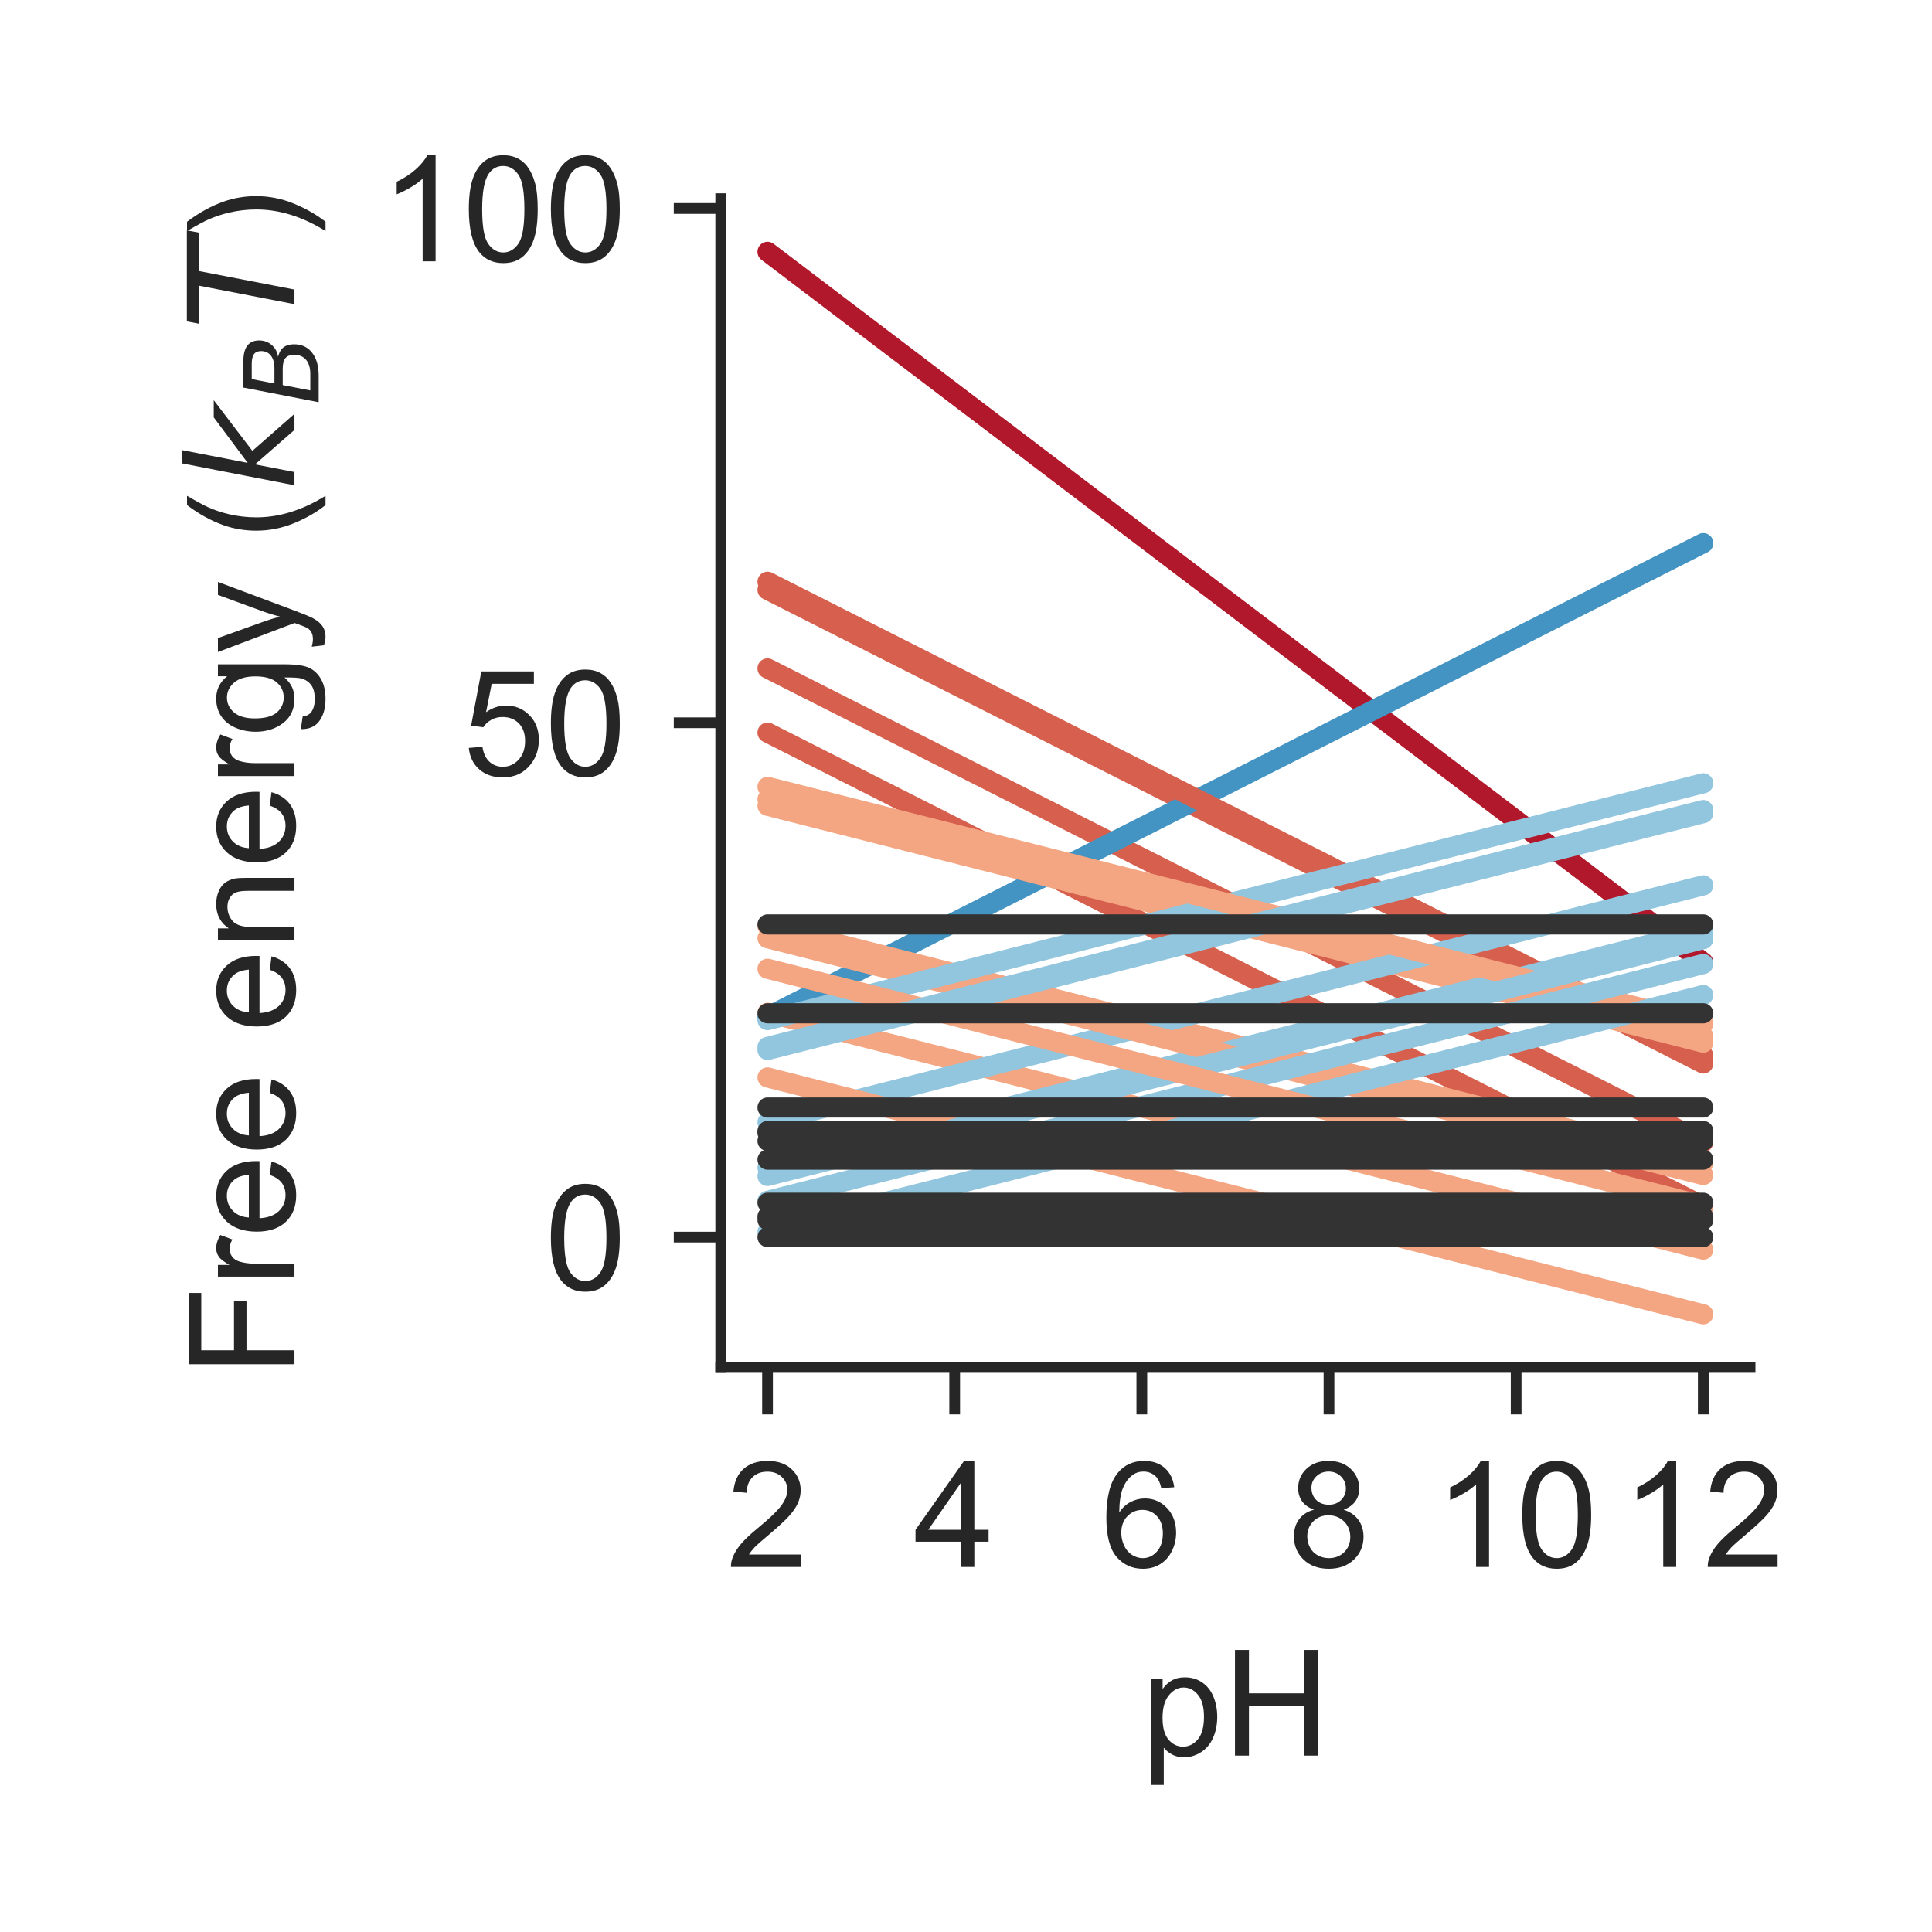 <?xml version="1.0" encoding="utf-8" standalone="no"?>
<!DOCTYPE svg PUBLIC "-//W3C//DTD SVG 1.1//EN"
  "http://www.w3.org/Graphics/SVG/1.1/DTD/svg11.dtd">
<!-- Created with matplotlib (http://matplotlib.org/) -->
<svg height="144pt" version="1.1" viewBox="0 0 144 144" width="144pt" xmlns="http://www.w3.org/2000/svg" xmlns:xlink="http://www.w3.org/1999/xlink">
 <defs>
  <style type="text/css">
*{stroke-linecap:butt;stroke-linejoin:round;}
  </style>
 </defs>
 <g id="figure_1">
  <g id="patch_1">
   <path d="M 0 144 
L 144 144 
L 144 0 
L 0 0 
z
" style="fill:#ffffff;"/>
  </g>
  <g id="axes_1">
   <g id="patch_2">
    <path d="M 53.72 101.92 
L 130.44 101.92 
L 130.44 14.809 
L 53.72 14.809 
z
" style="fill:#ffffff;"/>
   </g>
   <g id="matplotlib.axis_1">
    <g id="xtick_1">
     <g id="line2d_1">
      <defs>
       <path d="M 0 0 
L 0 3.5 
" id="mba0e4b9f4a" style="stroke:#262626;stroke-width:0.8;"/>
      </defs>
      <g>
       <use style="fill:#262626;stroke:#262626;stroke-width:0.8;" x="57.207" xlink:href="#mba0e4b9f4a" y="101.92"/>
      </g>
     </g>
     <g id="text_1">
      <!-- 2 -->
      <defs>
       <path d="M 50.344 8.453 
L 50.344 0 
L 3.031 0 
Q 2.938 3.172 4.047 6.109 
Q 5.859 10.938 9.828 15.625 
Q 13.812 20.312 21.344 26.469 
Q 33.016 36.031 37.109 41.625 
Q 41.219 47.219 41.219 52.203 
Q 41.219 57.422 37.469 61 
Q 33.734 64.594 27.734 64.594 
Q 21.391 64.594 17.578 60.781 
Q 13.766 56.984 13.719 50.25 
L 4.688 51.172 
Q 5.609 61.281 11.656 66.578 
Q 17.719 71.875 27.938 71.875 
Q 38.234 71.875 44.234 66.156 
Q 50.25 60.453 50.25 52 
Q 50.25 47.703 48.484 43.547 
Q 46.734 39.406 42.656 34.812 
Q 38.578 30.219 29.109 22.219 
Q 21.188 15.578 18.938 13.203 
Q 16.703 10.844 15.234 8.453 
z
" id="ArialMT-32"/>
      </defs>
      <g style="fill:#262626;" transform="translate(54.149 116.794)scale(0.11 -0.11)">
       <use xlink:href="#ArialMT-32"/>
      </g>
     </g>
    </g>
    <g id="xtick_2">
     <g id="line2d_2">
      <g>
       <use style="fill:#262626;stroke:#262626;stroke-width:0.8;" x="71.156" xlink:href="#mba0e4b9f4a" y="101.92"/>
      </g>
     </g>
     <g id="text_2">
      <!-- 4 -->
      <defs>
       <path d="M 32.328 0 
L 32.328 17.141 
L 1.266 17.141 
L 1.266 25.203 
L 33.938 71.578 
L 41.109 71.578 
L 41.109 25.203 
L 50.781 25.203 
L 50.781 17.141 
L 41.109 17.141 
L 41.109 0 
z
M 32.328 25.203 
L 32.328 57.469 
L 9.906 25.203 
z
" id="ArialMT-34"/>
      </defs>
      <g style="fill:#262626;" transform="translate(68.098 116.794)scale(0.11 -0.11)">
       <use xlink:href="#ArialMT-34"/>
      </g>
     </g>
    </g>
    <g id="xtick_3">
     <g id="line2d_3">
      <g>
       <use style="fill:#262626;stroke:#262626;stroke-width:0.8;" x="85.105" xlink:href="#mba0e4b9f4a" y="101.92"/>
      </g>
     </g>
     <g id="text_3">
      <!-- 6 -->
      <defs>
       <path d="M 49.75 54.047 
L 41.016 53.375 
Q 39.844 58.547 37.703 60.891 
Q 34.125 64.656 28.906 64.656 
Q 24.703 64.656 21.531 62.312 
Q 17.391 59.281 14.984 53.469 
Q 12.594 47.656 12.5 36.922 
Q 15.672 41.75 20.266 44.094 
Q 24.859 46.438 29.891 46.438 
Q 38.672 46.438 44.844 39.969 
Q 51.031 33.5 51.031 23.25 
Q 51.031 16.5 48.125 10.719 
Q 45.219 4.938 40.141 1.859 
Q 35.062 -1.219 28.609 -1.219 
Q 17.625 -1.219 10.688 6.859 
Q 3.766 14.938 3.766 33.5 
Q 3.766 54.25 11.422 63.672 
Q 18.109 71.875 29.438 71.875 
Q 37.891 71.875 43.281 67.141 
Q 48.688 62.406 49.75 54.047 
z
M 13.875 23.188 
Q 13.875 18.656 15.797 14.5 
Q 17.719 10.359 21.188 8.172 
Q 24.656 6 28.469 6 
Q 34.031 6 38.031 10.484 
Q 42.047 14.984 42.047 22.703 
Q 42.047 30.125 38.078 34.391 
Q 34.125 38.672 28.125 38.672 
Q 22.172 38.672 18.016 34.391 
Q 13.875 30.125 13.875 23.188 
z
" id="ArialMT-36"/>
      </defs>
      <g style="fill:#262626;" transform="translate(82.047 116.794)scale(0.11 -0.11)">
       <use xlink:href="#ArialMT-36"/>
      </g>
     </g>
    </g>
    <g id="xtick_4">
     <g id="line2d_4">
      <g>
       <use style="fill:#262626;stroke:#262626;stroke-width:0.8;" x="99.055" xlink:href="#mba0e4b9f4a" y="101.92"/>
      </g>
     </g>
     <g id="text_4">
      <!-- 8 -->
      <defs>
       <path d="M 17.672 38.812 
Q 12.203 40.828 9.562 44.531 
Q 6.938 48.25 6.938 53.422 
Q 6.938 61.234 12.547 66.547 
Q 18.172 71.875 27.484 71.875 
Q 36.859 71.875 42.578 66.422 
Q 48.297 60.984 48.297 53.172 
Q 48.297 48.188 45.672 44.5 
Q 43.062 40.828 37.75 38.812 
Q 44.344 36.672 47.781 31.875 
Q 51.219 27.094 51.219 20.453 
Q 51.219 11.281 44.719 5.031 
Q 38.234 -1.219 27.641 -1.219 
Q 17.047 -1.219 10.547 5.047 
Q 4.047 11.328 4.047 20.703 
Q 4.047 27.688 7.594 32.391 
Q 11.141 37.109 17.672 38.812 
z
M 15.922 53.719 
Q 15.922 48.641 19.188 45.406 
Q 22.469 42.188 27.688 42.188 
Q 32.766 42.188 36.016 45.375 
Q 39.266 48.578 39.266 53.219 
Q 39.266 58.062 35.906 61.359 
Q 32.562 64.656 27.594 64.656 
Q 22.562 64.656 19.234 61.422 
Q 15.922 58.203 15.922 53.719 
z
M 13.094 20.656 
Q 13.094 16.891 14.875 13.375 
Q 16.656 9.859 20.172 7.922 
Q 23.688 6 27.734 6 
Q 34.031 6 38.125 10.047 
Q 42.234 14.109 42.234 20.359 
Q 42.234 26.703 38.016 30.859 
Q 33.797 35.016 27.438 35.016 
Q 21.234 35.016 17.156 30.906 
Q 13.094 26.812 13.094 20.656 
z
" id="ArialMT-38"/>
      </defs>
      <g style="fill:#262626;" transform="translate(95.996 116.794)scale(0.11 -0.11)">
       <use xlink:href="#ArialMT-38"/>
      </g>
     </g>
    </g>
    <g id="xtick_5">
     <g id="line2d_5">
      <g>
       <use style="fill:#262626;stroke:#262626;stroke-width:0.8;" x="113.004" xlink:href="#mba0e4b9f4a" y="101.92"/>
      </g>
     </g>
     <g id="text_5">
      <!-- 10 -->
      <defs>
       <path d="M 37.25 0 
L 28.469 0 
L 28.469 56 
Q 25.297 52.984 20.141 49.953 
Q 14.984 46.922 10.891 45.406 
L 10.891 53.906 
Q 18.266 57.375 23.781 62.297 
Q 29.297 67.234 31.594 71.875 
L 37.25 71.875 
z
" id="ArialMT-31"/>
       <path d="M 4.156 35.297 
Q 4.156 48 6.766 55.734 
Q 9.375 63.484 14.516 67.672 
Q 19.672 71.875 27.484 71.875 
Q 33.25 71.875 37.594 69.547 
Q 41.938 67.234 44.766 62.859 
Q 47.609 58.5 49.219 52.219 
Q 50.828 45.953 50.828 35.297 
Q 50.828 22.703 48.234 14.969 
Q 45.656 7.234 40.5 3 
Q 35.359 -1.219 27.484 -1.219 
Q 17.141 -1.219 11.234 6.203 
Q 4.156 15.141 4.156 35.297 
z
M 13.188 35.297 
Q 13.188 17.672 17.312 11.828 
Q 21.438 6 27.484 6 
Q 33.547 6 37.672 11.859 
Q 41.797 17.719 41.797 35.297 
Q 41.797 52.984 37.672 58.781 
Q 33.547 64.594 27.391 64.594 
Q 21.344 64.594 17.719 59.469 
Q 13.188 52.938 13.188 35.297 
z
" id="ArialMT-30"/>
      </defs>
      <g style="fill:#262626;" transform="translate(106.887 116.794)scale(0.11 -0.11)">
       <use xlink:href="#ArialMT-31"/>
       <use x="55.615" xlink:href="#ArialMT-30"/>
      </g>
     </g>
    </g>
    <g id="xtick_6">
     <g id="line2d_6">
      <g>
       <use style="fill:#262626;stroke:#262626;stroke-width:0.8;" x="126.953" xlink:href="#mba0e4b9f4a" y="101.92"/>
      </g>
     </g>
     <g id="text_6">
      <!-- 12 -->
      <g style="fill:#262626;" transform="translate(120.836 116.794)scale(0.11 -0.11)">
       <use xlink:href="#ArialMT-31"/>
       <use x="55.615" xlink:href="#ArialMT-32"/>
      </g>
     </g>
    </g>
    <g id="text_7">
     <!-- pH -->
     <defs>
      <path d="M 6.594 -19.875 
L 6.594 51.859 
L 14.594 51.859 
L 14.594 45.125 
Q 17.438 49.078 21 51.047 
Q 24.562 53.031 29.641 53.031 
Q 36.281 53.031 41.359 49.609 
Q 46.438 46.188 49.016 39.953 
Q 51.609 33.734 51.609 26.312 
Q 51.609 18.359 48.75 11.984 
Q 45.906 5.609 40.453 2.219 
Q 35.016 -1.172 29 -1.172 
Q 24.609 -1.172 21.109 0.688 
Q 17.625 2.547 15.375 5.375 
L 15.375 -19.875 
z
M 14.547 25.641 
Q 14.547 15.625 18.594 10.844 
Q 22.656 6.062 28.422 6.062 
Q 34.281 6.062 38.453 11.016 
Q 42.625 15.969 42.625 26.375 
Q 42.625 36.281 38.547 41.203 
Q 34.469 46.141 28.812 46.141 
Q 23.188 46.141 18.859 40.891 
Q 14.547 35.641 14.547 25.641 
z
" id="ArialMT-70"/>
      <path d="M 8.016 0 
L 8.016 71.578 
L 17.484 71.578 
L 17.484 42.188 
L 54.688 42.188 
L 54.688 71.578 
L 64.156 71.578 
L 64.156 0 
L 54.688 0 
L 54.688 33.734 
L 17.484 33.734 
L 17.484 0 
z
" id="ArialMT-48"/>
     </defs>
     <g style="fill:#262626;" transform="translate(85.049 130.853)scale(0.11 -0.11)">
      <use xlink:href="#ArialMT-70"/>
      <use x="55.615" xlink:href="#ArialMT-48"/>
     </g>
    </g>
   </g>
   <g id="matplotlib.axis_2">
    <g id="ytick_1">
     <g id="line2d_7">
      <defs>
       <path d="M 0 0 
L -3.5 0 
" id="m0347bfa8a1" style="stroke:#262626;stroke-width:0.8;"/>
      </defs>
      <g>
       <use style="fill:#262626;stroke:#262626;stroke-width:0.8;" x="53.72" xlink:href="#m0347bfa8a1" y="92.205"/>
      </g>
     </g>
     <g id="text_8">
      <!-- 0 -->
      <g style="fill:#262626;" transform="translate(40.603 96.142)scale(0.11 -0.11)">
       <use xlink:href="#ArialMT-30"/>
      </g>
     </g>
    </g>
    <g id="ytick_2">
     <g id="line2d_8">
      <g>
       <use style="fill:#262626;stroke:#262626;stroke-width:0.8;" x="53.72" xlink:href="#m0347bfa8a1" y="53.872"/>
      </g>
     </g>
     <g id="text_9">
      <!-- 50 -->
      <defs>
       <path d="M 4.156 18.75 
L 13.375 19.531 
Q 14.406 12.797 18.141 9.391 
Q 21.875 6 27.156 6 
Q 33.5 6 37.891 10.781 
Q 42.281 15.578 42.281 23.484 
Q 42.281 31 38.062 35.344 
Q 33.844 39.703 27 39.703 
Q 22.75 39.703 19.328 37.766 
Q 15.922 35.844 13.969 32.766 
L 5.719 33.844 
L 12.641 70.609 
L 48.25 70.609 
L 48.25 62.203 
L 19.672 62.203 
L 15.828 42.969 
Q 22.266 47.469 29.344 47.469 
Q 38.719 47.469 45.156 40.969 
Q 51.609 34.469 51.609 24.266 
Q 51.609 14.547 45.953 7.469 
Q 39.062 -1.219 27.156 -1.219 
Q 17.391 -1.219 11.203 4.25 
Q 5.031 9.719 4.156 18.75 
z
" id="ArialMT-35"/>
      </defs>
      <g style="fill:#262626;" transform="translate(34.486 57.809)scale(0.11 -0.11)">
       <use xlink:href="#ArialMT-35"/>
       <use x="55.615" xlink:href="#ArialMT-30"/>
      </g>
     </g>
    </g>
    <g id="ytick_3">
     <g id="line2d_9">
      <g>
       <use style="fill:#262626;stroke:#262626;stroke-width:0.8;" x="53.72" xlink:href="#m0347bfa8a1" y="15.539"/>
      </g>
     </g>
     <g id="text_10">
      <!-- 100 -->
      <g style="fill:#262626;" transform="translate(28.369 19.476)scale(0.11 -0.11)">
       <use xlink:href="#ArialMT-31"/>
       <use x="55.615" xlink:href="#ArialMT-30"/>
       <use x="111.23" xlink:href="#ArialMT-30"/>
      </g>
     </g>
    </g>
    <g id="text_11">
     <!-- Free energy ($k_B T$) -->
     <defs>
      <path d="M 8.203 0 
L 8.203 71.578 
L 56.5 71.578 
L 56.5 63.141 
L 17.672 63.141 
L 17.672 40.969 
L 51.266 40.969 
L 51.266 32.516 
L 17.672 32.516 
L 17.672 0 
z
" id="ArialMT-46"/>
      <path d="M 6.5 0 
L 6.5 51.859 
L 14.406 51.859 
L 14.406 44 
Q 17.438 49.516 20 51.266 
Q 22.562 53.031 25.641 53.031 
Q 30.078 53.031 34.672 50.203 
L 31.641 42.047 
Q 28.422 43.953 25.203 43.953 
Q 22.312 43.953 20.016 42.219 
Q 17.719 40.484 16.75 37.406 
Q 15.281 32.719 15.281 27.156 
L 15.281 0 
z
" id="ArialMT-72"/>
      <path d="M 42.094 16.703 
L 51.172 15.578 
Q 49.031 7.625 43.219 3.219 
Q 37.406 -1.172 28.375 -1.172 
Q 17 -1.172 10.328 5.828 
Q 3.656 12.844 3.656 25.484 
Q 3.656 38.578 10.391 45.797 
Q 17.141 53.031 27.875 53.031 
Q 38.281 53.031 44.875 45.953 
Q 51.469 38.875 51.469 26.031 
Q 51.469 25.25 51.422 23.688 
L 12.75 23.688 
Q 13.234 15.141 17.578 10.594 
Q 21.922 6.062 28.422 6.062 
Q 33.25 6.062 36.672 8.594 
Q 40.094 11.141 42.094 16.703 
z
M 13.234 30.906 
L 42.188 30.906 
Q 41.609 37.453 38.875 40.719 
Q 34.672 45.797 27.984 45.797 
Q 21.922 45.797 17.797 41.75 
Q 13.672 37.703 13.234 30.906 
z
" id="ArialMT-65"/>
      <path id="ArialMT-20"/>
      <path d="M 6.594 0 
L 6.594 51.859 
L 14.5 51.859 
L 14.5 44.484 
Q 20.219 53.031 31 53.031 
Q 35.688 53.031 39.625 51.344 
Q 43.562 49.656 45.516 46.922 
Q 47.469 44.188 48.25 40.438 
Q 48.734 37.984 48.734 31.891 
L 48.734 0 
L 39.938 0 
L 39.938 31.547 
Q 39.938 36.922 38.906 39.578 
Q 37.891 42.234 35.281 43.812 
Q 32.672 45.406 29.156 45.406 
Q 23.531 45.406 19.453 41.844 
Q 15.375 38.281 15.375 28.328 
L 15.375 0 
z
" id="ArialMT-6e"/>
      <path d="M 4.984 -4.297 
L 13.531 -5.562 
Q 14.062 -9.516 16.5 -11.328 
Q 19.781 -13.766 25.438 -13.766 
Q 31.547 -13.766 34.859 -11.328 
Q 38.188 -8.891 39.359 -4.5 
Q 40.047 -1.812 39.984 6.781 
Q 34.234 0 25.641 0 
Q 14.938 0 9.078 7.719 
Q 3.219 15.438 3.219 26.219 
Q 3.219 33.641 5.906 39.906 
Q 8.594 46.188 13.688 49.609 
Q 18.797 53.031 25.688 53.031 
Q 34.859 53.031 40.828 45.609 
L 40.828 51.859 
L 48.922 51.859 
L 48.922 7.031 
Q 48.922 -5.078 46.453 -10.125 
Q 44 -15.188 38.641 -18.109 
Q 33.297 -21.047 25.484 -21.047 
Q 16.219 -21.047 10.5 -16.875 
Q 4.781 -12.703 4.984 -4.297 
z
M 12.25 26.859 
Q 12.25 16.656 16.297 11.969 
Q 20.359 7.281 26.469 7.281 
Q 32.516 7.281 36.609 11.938 
Q 40.719 16.609 40.719 26.562 
Q 40.719 36.078 36.5 40.906 
Q 32.281 45.75 26.312 45.75 
Q 20.453 45.75 16.344 40.984 
Q 12.25 36.234 12.25 26.859 
z
" id="ArialMT-67"/>
      <path d="M 6.203 -19.969 
L 5.219 -11.719 
Q 8.109 -12.5 10.25 -12.5 
Q 13.188 -12.5 14.938 -11.516 
Q 16.703 -10.547 17.828 -8.797 
Q 18.656 -7.469 20.516 -2.25 
Q 20.75 -1.516 21.297 -0.094 
L 1.609 51.859 
L 11.078 51.859 
L 21.875 21.828 
Q 23.969 16.109 25.641 9.812 
Q 27.156 15.875 29.25 21.625 
L 40.328 51.859 
L 49.125 51.859 
L 29.391 -0.875 
Q 26.219 -9.422 24.469 -12.641 
Q 22.125 -17 19.094 -19.016 
Q 16.062 -21.047 11.859 -21.047 
Q 9.328 -21.047 6.203 -19.969 
z
" id="ArialMT-79"/>
      <path d="M 23.391 -21.047 
Q 16.109 -11.859 11.078 0.438 
Q 6.062 12.75 6.062 25.922 
Q 6.062 37.547 9.812 48.188 
Q 14.203 60.547 23.391 72.797 
L 29.688 72.797 
Q 23.781 62.641 21.875 58.297 
Q 18.891 51.562 17.188 44.234 
Q 15.094 35.109 15.094 25.875 
Q 15.094 2.391 29.688 -21.047 
z
" id="ArialMT-28"/>
      <path d="M 18.312 75.984 
L 27.297 75.984 
L 18.703 31.688 
L 49.516 54.688 
L 61.188 54.688 
L 26.812 28.516 
L 51.906 0 
L 41.016 0 
L 17.672 26.703 
L 12.5 0 
L 3.516 0 
z
" id="DejaVuSans-Oblique-6b"/>
      <path d="M 16.891 72.906 
L 42.094 72.906 
Q 52.344 72.906 57.422 69.094 
Q 62.5 65.281 62.5 57.625 
Q 62.5 50.594 58.125 45.484 
Q 53.766 40.375 46.688 39.312 
Q 52.734 37.938 55.766 34.078 
Q 58.797 30.219 58.797 23.781 
Q 58.797 12.797 50.656 6.391 
Q 42.531 0 28.422 0 
L 2.688 0 
z
M 19.281 34.812 
L 14.109 8.109 
L 29.984 8.109 
Q 38.922 8.109 43.75 12.203 
Q 48.578 16.312 48.578 23.781 
Q 48.578 29.547 45.375 32.172 
Q 42.188 34.812 35.109 34.812 
z
M 25.094 64.797 
L 20.797 42.828 
L 35.5 42.828 
Q 43.359 42.828 47.781 46.234 
Q 52.203 49.656 52.203 55.719 
Q 52.203 60.453 49.219 62.625 
Q 46.234 64.797 39.703 64.797 
z
" id="DejaVuSans-Oblique-42"/>
      <path d="M 5.906 72.906 
L 67.578 72.906 
L 66.016 64.594 
L 39.984 64.594 
L 27.484 0 
L 17.578 0 
L 30.078 64.594 
L 4.297 64.594 
z
" id="DejaVuSans-Oblique-54"/>
      <path d="M 12.359 -21.047 
L 6.062 -21.047 
Q 20.656 2.391 20.656 25.875 
Q 20.656 35.062 18.562 44.094 
Q 16.891 51.422 13.922 58.156 
Q 12.016 62.547 6.062 72.797 
L 12.359 72.797 
Q 21.531 60.547 25.922 48.188 
Q 29.688 37.547 29.688 25.922 
Q 29.688 12.75 24.625 0.438 
Q 19.578 -11.859 12.359 -21.047 
z
" id="ArialMT-29"/>
     </defs>
     <g style="fill:#262626;" transform="translate(21.949 102.584)rotate(-90)scale(0.11 -0.11)">
      <use transform="translate(0 0.016)" xlink:href="#ArialMT-46"/>
      <use transform="translate(61.084 0.016)" xlink:href="#ArialMT-72"/>
      <use transform="translate(94.385 0.016)" xlink:href="#ArialMT-65"/>
      <use transform="translate(150 0.016)" xlink:href="#ArialMT-65"/>
      <use transform="translate(205.615 0.016)" xlink:href="#ArialMT-20"/>
      <use transform="translate(233.398 0.016)" xlink:href="#ArialMT-65"/>
      <use transform="translate(289.014 0.016)" xlink:href="#ArialMT-6e"/>
      <use transform="translate(344.629 0.016)" xlink:href="#ArialMT-65"/>
      <use transform="translate(400.244 0.016)" xlink:href="#ArialMT-72"/>
      <use transform="translate(433.545 0.016)" xlink:href="#ArialMT-67"/>
      <use transform="translate(489.16 0.016)" xlink:href="#ArialMT-79"/>
      <use transform="translate(539.16 0.016)" xlink:href="#ArialMT-20"/>
      <use transform="translate(566.943 0.016)" xlink:href="#ArialMT-28"/>
      <use transform="translate(600.244 0.016)" xlink:href="#DejaVuSans-Oblique-6b"/>
      <use transform="translate(658.154 -16.391)scale(0.7)" xlink:href="#DejaVuSans-Oblique-42"/>
      <use transform="translate(708.911 0.016)" xlink:href="#DejaVuSans-Oblique-54"/>
      <use transform="translate(769.995 0.016)" xlink:href="#ArialMT-29"/>
     </g>
    </g>
   </g>
   <g id="patch_3">
    <path d="M 53.72 101.92 
L 53.72 14.809 
" style="fill:none;stroke:#262626;stroke-linecap:square;stroke-linejoin:miter;stroke-width:0.8;"/>
   </g>
   <g id="patch_4">
    <path d="M 53.72 101.92 
L 130.44 101.92 
" style="fill:none;stroke:#262626;stroke-linecap:square;stroke-linejoin:miter;stroke-width:0.8;"/>
   </g>
   <g id="line2d_10">
    <path clip-path="url(#pb9d776c361)" d="M 57.207 18.768 
L 57.905 19.298 
L 58.602 19.828 
L 59.3 20.357 
L 59.997 20.887 
L 60.695 21.416 
L 61.392 21.946 
L 62.089 22.476 
L 62.787 23.005 
L 63.484 23.535 
L 64.182 24.064 
L 64.879 24.594 
L 65.577 25.124 
L 66.274 25.653 
L 66.972 26.183 
L 67.669 26.712 
L 68.367 27.242 
L 69.064 27.772 
L 69.761 28.301 
L 70.459 28.831 
L 71.156 29.36 
L 71.854 29.89 
L 72.551 30.42 
L 73.249 30.949 
L 73.946 31.479 
L 74.644 32.008 
L 75.341 32.538 
L 76.039 33.067 
L 76.736 33.597 
L 77.433 34.127 
L 78.131 34.656 
L 78.828 35.186 
L 79.526 35.715 
L 80.223 36.245 
L 80.921 36.775 
L 81.618 37.304 
L 82.316 37.834 
L 83.013 38.363 
L 83.711 38.893 
L 84.408 39.423 
L 85.105 39.952 
L 85.803 40.482 
L 86.5 41.011 
L 87.198 41.541 
L 87.895 42.071 
L 88.593 42.6 
L 89.29 43.13 
L 89.988 43.659 
L 90.685 44.189 
L 91.383 44.719 
L 92.08 45.248 
L 92.777 45.778 
L 93.475 46.307 
L 94.172 46.837 
L 94.87 47.367 
L 95.567 47.896 
L 96.265 48.426 
L 96.962 48.955 
L 97.66 49.485 
L 98.357 50.014 
L 99.055 50.544 
L 99.752 51.074 
L 100.449 51.603 
L 101.147 52.133 
L 101.844 52.662 
L 102.542 53.192 
L 103.239 53.722 
L 103.937 54.251 
L 104.634 54.781 
L 105.332 55.31 
L 106.029 55.84 
L 106.727 56.37 
L 107.424 56.899 
L 108.121 57.429 
L 108.819 57.958 
L 109.516 58.488 
L 110.214 59.018 
L 110.911 59.547 
L 111.609 60.077 
L 112.306 60.606 
L 113.004 61.136 
L 113.701 61.666 
L 114.399 62.195 
L 115.096 62.725 
L 115.793 63.254 
L 116.491 63.784 
L 117.188 64.314 
L 117.886 64.843 
L 118.583 65.373 
L 119.281 65.902 
L 119.978 66.432 
L 120.676 66.962 
L 121.373 67.491 
L 122.071 68.021 
L 122.768 68.55 
L 123.465 69.08 
L 124.163 69.609 
L 124.86 70.139 
L 125.558 70.669 
L 126.255 71.198 
L 126.953 71.728 
" style="fill:none;stroke:#b2182b;stroke-linecap:round;stroke-width:1.5;"/>
   </g>
   <g id="line2d_11">
    <path clip-path="url(#pb9d776c361)" d="M 57.207 43.959 
L 57.905 44.313 
L 58.602 44.666 
L 59.3 45.019 
L 59.997 45.372 
L 60.695 45.725 
L 61.392 46.078 
L 62.089 46.431 
L 62.787 46.784 
L 63.484 47.137 
L 64.182 47.49 
L 64.879 47.843 
L 65.577 48.196 
L 66.274 48.549 
L 66.972 48.902 
L 67.669 49.255 
L 68.367 49.608 
L 69.064 49.962 
L 69.761 50.315 
L 70.459 50.668 
L 71.156 51.021 
L 71.854 51.374 
L 72.551 51.727 
L 73.249 52.08 
L 73.946 52.433 
L 74.644 52.786 
L 75.341 53.139 
L 76.039 53.492 
L 76.736 53.845 
L 77.433 54.198 
L 78.131 54.551 
L 78.828 54.904 
L 79.526 55.257 
L 80.223 55.611 
L 80.921 55.964 
L 81.618 56.317 
L 82.316 56.67 
L 83.013 57.023 
L 83.711 57.376 
L 84.408 57.729 
L 85.105 58.082 
L 85.803 58.435 
L 86.5 58.788 
L 87.198 59.141 
L 87.895 59.494 
L 88.593 59.847 
L 89.29 60.2 
L 89.988 60.553 
L 90.685 60.906 
L 91.383 61.26 
L 92.08 61.613 
L 92.777 61.966 
L 93.475 62.319 
L 94.172 62.672 
L 94.87 63.025 
L 95.567 63.378 
L 96.265 63.731 
L 96.962 64.084 
L 97.66 64.437 
L 98.357 64.79 
L 99.055 65.143 
L 99.752 65.496 
L 100.449 65.849 
L 101.147 66.202 
L 101.844 66.555 
L 102.542 66.909 
L 103.239 67.262 
L 103.937 67.615 
L 104.634 67.968 
L 105.332 68.321 
L 106.029 68.674 
L 106.727 69.027 
L 107.424 69.38 
L 108.121 69.733 
L 108.819 70.086 
L 109.516 70.439 
L 110.214 70.792 
L 110.911 71.145 
L 111.609 71.498 
L 112.306 71.851 
L 113.004 72.204 
L 113.701 72.558 
L 114.399 72.911 
L 115.096 73.264 
L 115.793 73.617 
L 116.491 73.97 
L 117.188 74.323 
L 117.886 74.676 
L 118.583 75.029 
L 119.281 75.382 
L 119.978 75.735 
L 120.676 76.088 
L 121.373 76.441 
L 122.071 76.794 
L 122.768 77.147 
L 123.465 77.5 
L 124.163 77.853 
L 124.86 78.207 
L 125.558 78.56 
L 126.255 78.913 
L 126.953 79.266 
" style="fill:none;stroke:#d6604d;stroke-linecap:round;stroke-width:1.5;"/>
   </g>
   <g id="line2d_12">
    <path clip-path="url(#pb9d776c361)" d="M 57.207 49.82 
L 57.905 50.173 
L 58.602 50.526 
L 59.3 50.88 
L 59.997 51.233 
L 60.695 51.586 
L 61.392 51.939 
L 62.089 52.292 
L 62.787 52.645 
L 63.484 52.998 
L 64.182 53.351 
L 64.879 53.704 
L 65.577 54.057 
L 66.274 54.41 
L 66.972 54.763 
L 67.669 55.116 
L 68.367 55.469 
L 69.064 55.822 
L 69.761 56.175 
L 70.459 56.529 
L 71.156 56.882 
L 71.854 57.235 
L 72.551 57.588 
L 73.249 57.941 
L 73.946 58.294 
L 74.644 58.647 
L 75.341 59 
L 76.039 59.353 
L 76.736 59.706 
L 77.433 60.059 
L 78.131 60.412 
L 78.828 60.765 
L 79.526 61.118 
L 80.223 61.471 
L 80.921 61.824 
L 81.618 62.178 
L 82.316 62.531 
L 83.013 62.884 
L 83.711 63.237 
L 84.408 63.59 
L 85.105 63.943 
L 85.803 64.296 
L 86.5 64.649 
L 87.198 65.002 
L 87.895 65.355 
L 88.593 65.708 
L 89.29 66.061 
L 89.988 66.414 
L 90.685 66.767 
L 91.383 67.12 
L 92.08 67.473 
L 92.777 67.827 
L 93.475 68.18 
L 94.172 68.533 
L 94.87 68.886 
L 95.567 69.239 
L 96.265 69.592 
L 96.962 69.945 
L 97.66 70.298 
L 98.357 70.651 
L 99.055 71.004 
L 99.752 71.357 
L 100.449 71.71 
L 101.147 72.063 
L 101.844 72.416 
L 102.542 72.769 
L 103.239 73.122 
L 103.937 73.476 
L 104.634 73.829 
L 105.332 74.182 
L 106.029 74.535 
L 106.727 74.888 
L 107.424 75.241 
L 108.121 75.594 
L 108.819 75.947 
L 109.516 76.3 
L 110.214 76.653 
L 110.911 77.006 
L 111.609 77.359 
L 112.306 77.712 
L 113.004 78.065 
L 113.701 78.418 
L 114.399 78.771 
L 115.096 79.125 
L 115.793 79.478 
L 116.491 79.831 
L 117.188 80.184 
L 117.886 80.537 
L 118.583 80.89 
L 119.281 81.243 
L 119.978 81.596 
L 120.676 81.949 
L 121.373 82.302 
L 122.071 82.655 
L 122.768 83.008 
L 123.465 83.361 
L 124.163 83.714 
L 124.86 84.067 
L 125.558 84.42 
L 126.255 84.774 
L 126.953 85.127 
" style="fill:none;stroke:#d6604d;stroke-linecap:round;stroke-width:1.5;"/>
   </g>
   <g id="line2d_13">
    <path clip-path="url(#pb9d776c361)" d="M 57.207 75.788 
L 57.905 75.435 
L 58.602 75.082 
L 59.3 74.729 
L 59.997 74.376 
L 60.695 74.023 
L 61.392 73.67 
L 62.089 73.317 
L 62.787 72.964 
L 63.484 72.611 
L 64.182 72.257 
L 64.879 71.904 
L 65.577 71.551 
L 66.274 71.198 
L 66.972 70.845 
L 67.669 70.492 
L 68.367 70.139 
L 69.064 69.786 
L 69.761 69.433 
L 70.459 69.08 
L 71.156 68.727 
L 71.854 68.374 
L 72.551 68.021 
L 73.249 67.668 
L 73.946 67.315 
L 74.644 66.962 
L 75.341 66.608 
L 76.039 66.255 
L 76.736 65.902 
L 77.433 65.549 
L 78.131 65.196 
L 78.828 64.843 
L 79.526 64.49 
L 80.223 64.137 
L 80.921 63.784 
L 81.618 63.431 
L 82.316 63.078 
L 83.013 62.725 
L 83.711 62.372 
L 84.408 62.019 
L 85.105 61.666 
L 85.803 61.313 
L 86.5 60.959 
L 87.198 60.606 
L 87.895 60.253 
L 88.593 59.9 
L 89.29 59.547 
L 89.988 59.194 
L 90.685 58.841 
L 91.383 58.488 
L 92.08 58.135 
L 92.777 57.782 
L 93.475 57.429 
L 94.172 57.076 
L 94.87 56.723 
L 95.567 56.37 
L 96.265 56.017 
L 96.962 55.663 
L 97.66 55.31 
L 98.357 54.957 
L 99.055 54.604 
L 99.752 54.251 
L 100.449 53.898 
L 101.147 53.545 
L 101.844 53.192 
L 102.542 52.839 
L 103.239 52.486 
L 103.937 52.133 
L 104.634 51.78 
L 105.332 51.427 
L 106.029 51.074 
L 106.727 50.721 
L 107.424 50.368 
L 108.121 50.014 
L 108.819 49.661 
L 109.516 49.308 
L 110.214 48.955 
L 110.911 48.602 
L 111.609 48.249 
L 112.306 47.896 
L 113.004 47.543 
L 113.701 47.19 
L 114.399 46.837 
L 115.096 46.484 
L 115.793 46.131 
L 116.491 45.778 
L 117.188 45.425 
L 117.886 45.072 
L 118.583 44.719 
L 119.281 44.365 
L 119.978 44.012 
L 120.676 43.659 
L 121.373 43.306 
L 122.071 42.953 
L 122.768 42.6 
L 123.465 42.247 
L 124.163 41.894 
L 124.86 41.541 
L 125.558 41.188 
L 126.255 40.835 
L 126.953 40.482 
" style="fill:none;stroke:#4393c3;stroke-linecap:round;stroke-width:1.5;"/>
   </g>
   <g id="line2d_14">
    <path clip-path="url(#pb9d776c361)" d="M 57.207 54.604 
L 57.905 54.957 
L 58.602 55.31 
L 59.3 55.663 
L 59.997 56.017 
L 60.695 56.37 
L 61.392 56.723 
L 62.089 57.076 
L 62.787 57.429 
L 63.484 57.782 
L 64.182 58.135 
L 64.879 58.488 
L 65.577 58.841 
L 66.274 59.194 
L 66.972 59.547 
L 67.669 59.9 
L 68.367 60.253 
L 69.064 60.606 
L 69.761 60.959 
L 70.459 61.313 
L 71.156 61.666 
L 71.854 62.019 
L 72.551 62.372 
L 73.249 62.725 
L 73.946 63.078 
L 74.644 63.431 
L 75.341 63.784 
L 76.039 64.137 
L 76.736 64.49 
L 77.433 64.843 
L 78.131 65.196 
L 78.828 65.549 
L 79.526 65.902 
L 80.223 66.255 
L 80.921 66.608 
L 81.618 66.962 
L 82.316 67.315 
L 83.013 67.668 
L 83.711 68.021 
L 84.408 68.374 
L 85.105 68.727 
L 85.803 69.08 
L 86.5 69.433 
L 87.198 69.786 
L 87.895 70.139 
L 88.593 70.492 
L 89.29 70.845 
L 89.988 71.198 
L 90.685 71.551 
L 91.383 71.904 
L 92.08 72.257 
L 92.777 72.611 
L 93.475 72.964 
L 94.172 73.317 
L 94.87 73.67 
L 95.567 74.023 
L 96.265 74.376 
L 96.962 74.729 
L 97.66 75.082 
L 98.357 75.435 
L 99.055 75.788 
L 99.752 76.141 
L 100.449 76.494 
L 101.147 76.847 
L 101.844 77.2 
L 102.542 77.553 
L 103.239 77.906 
L 103.937 78.26 
L 104.634 78.613 
L 105.332 78.966 
L 106.029 79.319 
L 106.727 79.672 
L 107.424 80.025 
L 108.121 80.378 
L 108.819 80.731 
L 109.516 81.084 
L 110.214 81.437 
L 110.911 81.79 
L 111.609 82.143 
L 112.306 82.496 
L 113.004 82.849 
L 113.701 83.202 
L 114.399 83.555 
L 115.096 83.909 
L 115.793 84.262 
L 116.491 84.615 
L 117.188 84.968 
L 117.886 85.321 
L 118.583 85.674 
L 119.281 86.027 
L 119.978 86.38 
L 120.676 86.733 
L 121.373 87.086 
L 122.071 87.439 
L 122.768 87.792 
L 123.465 88.145 
L 124.163 88.498 
L 124.86 88.851 
L 125.558 89.204 
L 126.255 89.558 
L 126.953 89.911 
" style="fill:none;stroke:#d6604d;stroke-linecap:round;stroke-width:1.5;"/>
   </g>
   <g id="line2d_15">
    <path clip-path="url(#pb9d776c361)" d="M 57.207 43.359 
L 57.905 43.712 
L 58.602 44.065 
L 59.3 44.418 
L 59.997 44.772 
L 60.695 45.125 
L 61.392 45.478 
L 62.089 45.831 
L 62.787 46.184 
L 63.484 46.537 
L 64.182 46.89 
L 64.879 47.243 
L 65.577 47.596 
L 66.274 47.949 
L 66.972 48.302 
L 67.669 48.655 
L 68.367 49.008 
L 69.064 49.361 
L 69.761 49.714 
L 70.459 50.067 
L 71.156 50.421 
L 71.854 50.774 
L 72.551 51.127 
L 73.249 51.48 
L 73.946 51.833 
L 74.644 52.186 
L 75.341 52.539 
L 76.039 52.892 
L 76.736 53.245 
L 77.433 53.598 
L 78.131 53.951 
L 78.828 54.304 
L 79.526 54.657 
L 80.223 55.01 
L 80.921 55.363 
L 81.618 55.716 
L 82.316 56.07 
L 83.013 56.423 
L 83.711 56.776 
L 84.408 57.129 
L 85.105 57.482 
L 85.803 57.835 
L 86.5 58.188 
L 87.198 58.541 
L 87.895 58.894 
L 88.593 59.247 
L 89.29 59.6 
L 89.988 59.953 
L 90.685 60.306 
L 91.383 60.659 
L 92.08 61.012 
L 92.777 61.365 
L 93.475 61.719 
L 94.172 62.072 
L 94.87 62.425 
L 95.567 62.778 
L 96.265 63.131 
L 96.962 63.484 
L 97.66 63.837 
L 98.357 64.19 
L 99.055 64.543 
L 99.752 64.896 
L 100.449 65.249 
L 101.147 65.602 
L 101.844 65.955 
L 102.542 66.308 
L 103.239 66.661 
L 103.937 67.014 
L 104.634 67.368 
L 105.332 67.721 
L 106.029 68.074 
L 106.727 68.427 
L 107.424 68.78 
L 108.121 69.133 
L 108.819 69.486 
L 109.516 69.839 
L 110.214 70.192 
L 110.911 70.545 
L 111.609 70.898 
L 112.306 71.251 
L 113.004 71.604 
L 113.701 71.957 
L 114.399 72.31 
L 115.096 72.663 
L 115.793 73.017 
L 116.491 73.37 
L 117.188 73.723 
L 117.886 74.076 
L 118.583 74.429 
L 119.281 74.782 
L 119.978 75.135 
L 120.676 75.488 
L 121.373 75.841 
L 122.071 76.194 
L 122.768 76.547 
L 123.465 76.9 
L 124.163 77.253 
L 124.86 77.606 
L 125.558 77.959 
L 126.255 78.312 
L 126.953 78.666 
" style="fill:none;stroke:#d6604d;stroke-linecap:round;stroke-width:1.5;"/>
   </g>
   <g id="line2d_16">
    <path clip-path="url(#pb9d776c361)" d="M 57.207 69.027 
L 57.905 69.203 
L 58.602 69.38 
L 59.3 69.557 
L 59.997 69.733 
L 60.695 69.91 
L 61.392 70.086 
L 62.089 70.263 
L 62.787 70.439 
L 63.484 70.616 
L 64.182 70.792 
L 64.879 70.969 
L 65.577 71.145 
L 66.274 71.322 
L 66.972 71.498 
L 67.669 71.675 
L 68.367 71.851 
L 69.064 72.028 
L 69.761 72.204 
L 70.459 72.381 
L 71.156 72.558 
L 71.854 72.734 
L 72.551 72.911 
L 73.249 73.087 
L 73.946 73.264 
L 74.644 73.44 
L 75.341 73.617 
L 76.039 73.793 
L 76.736 73.97 
L 77.433 74.146 
L 78.131 74.323 
L 78.828 74.499 
L 79.526 74.676 
L 80.223 74.852 
L 80.921 75.029 
L 81.618 75.206 
L 82.316 75.382 
L 83.013 75.559 
L 83.711 75.735 
L 84.408 75.912 
L 85.105 76.088 
L 85.803 76.265 
L 86.5 76.441 
L 87.198 76.618 
L 87.895 76.794 
L 88.593 76.971 
L 89.29 77.147 
L 89.988 77.324 
L 90.685 77.5 
L 91.383 77.677 
L 92.08 77.853 
L 92.777 78.03 
L 93.475 78.207 
L 94.172 78.383 
L 94.87 78.56 
L 95.567 78.736 
L 96.265 78.913 
L 96.962 79.089 
L 97.66 79.266 
L 98.357 79.442 
L 99.055 79.619 
L 99.752 79.795 
L 100.449 79.972 
L 101.147 80.148 
L 101.844 80.325 
L 102.542 80.501 
L 103.239 80.678 
L 103.937 80.855 
L 104.634 81.031 
L 105.332 81.208 
L 106.029 81.384 
L 106.727 81.561 
L 107.424 81.737 
L 108.121 81.914 
L 108.819 82.09 
L 109.516 82.267 
L 110.214 82.443 
L 110.911 82.62 
L 111.609 82.796 
L 112.306 82.973 
L 113.004 83.149 
L 113.701 83.326 
L 114.399 83.502 
L 115.096 83.679 
L 115.793 83.856 
L 116.491 84.032 
L 117.188 84.209 
L 117.886 84.385 
L 118.583 84.562 
L 119.281 84.738 
L 119.978 84.915 
L 120.676 85.091 
L 121.373 85.268 
L 122.071 85.444 
L 122.768 85.621 
L 123.465 85.797 
L 124.163 85.974 
L 124.86 86.15 
L 125.558 86.327 
L 126.255 86.504 
L 126.953 86.68 
" style="fill:none;stroke:#f4a582;stroke-linecap:round;stroke-width:1.5;"/>
   </g>
   <g id="line2d_17">
    <path clip-path="url(#pb9d776c361)" d="M 57.207 60.059 
L 57.905 60.236 
L 58.602 60.412 
L 59.3 60.589 
L 59.997 60.765 
L 60.695 60.942 
L 61.392 61.118 
L 62.089 61.295 
L 62.787 61.471 
L 63.484 61.648 
L 64.182 61.824 
L 64.879 62.001 
L 65.577 62.178 
L 66.274 62.354 
L 66.972 62.531 
L 67.669 62.707 
L 68.367 62.884 
L 69.064 63.06 
L 69.761 63.237 
L 70.459 63.413 
L 71.156 63.59 
L 71.854 63.766 
L 72.551 63.943 
L 73.249 64.119 
L 73.946 64.296 
L 74.644 64.472 
L 75.341 64.649 
L 76.039 64.825 
L 76.736 65.002 
L 77.433 65.179 
L 78.131 65.355 
L 78.828 65.532 
L 79.526 65.708 
L 80.223 65.885 
L 80.921 66.061 
L 81.618 66.238 
L 82.316 66.414 
L 83.013 66.591 
L 83.711 66.767 
L 84.408 66.944 
L 85.105 67.12 
L 85.803 67.297 
L 86.5 67.473 
L 87.198 67.65 
L 87.895 67.827 
L 88.593 68.003 
L 89.29 68.18 
L 89.988 68.356 
L 90.685 68.533 
L 91.383 68.709 
L 92.08 68.886 
L 92.777 69.062 
L 93.475 69.239 
L 94.172 69.415 
L 94.87 69.592 
L 95.567 69.768 
L 96.265 69.945 
L 96.962 70.121 
L 97.66 70.298 
L 98.357 70.474 
L 99.055 70.651 
L 99.752 70.828 
L 100.449 71.004 
L 101.147 71.181 
L 101.844 71.357 
L 102.542 71.534 
L 103.239 71.71 
L 103.937 71.887 
L 104.634 72.063 
L 105.332 72.24 
L 106.029 72.416 
L 106.727 72.593 
L 107.424 72.769 
L 108.121 72.946 
L 108.819 73.122 
L 109.516 73.299 
L 110.214 73.476 
L 110.911 73.652 
L 111.609 73.829 
L 112.306 74.005 
L 113.004 74.182 
L 113.701 74.358 
L 114.399 74.535 
L 115.096 74.711 
L 115.793 74.888 
L 116.491 75.064 
L 117.188 75.241 
L 117.886 75.417 
L 118.583 75.594 
L 119.281 75.77 
L 119.978 75.947 
L 120.676 76.123 
L 121.373 76.3 
L 122.071 76.477 
L 122.768 76.653 
L 123.465 76.83 
L 124.163 77.006 
L 124.86 77.183 
L 125.558 77.359 
L 126.255 77.536 
L 126.953 77.712 
" style="fill:none;stroke:#f4a582;stroke-linecap:round;stroke-width:1.5;"/>
   </g>
   <g id="line2d_18">
    <path clip-path="url(#pb9d776c361)" d="M 57.207 75.488 
L 57.905 75.664 
L 58.602 75.841 
L 59.3 76.018 
L 59.997 76.194 
L 60.695 76.371 
L 61.392 76.547 
L 62.089 76.724 
L 62.787 76.9 
L 63.484 77.077 
L 64.182 77.253 
L 64.879 77.43 
L 65.577 77.606 
L 66.274 77.783 
L 66.972 77.959 
L 67.669 78.136 
L 68.367 78.312 
L 69.064 78.489 
L 69.761 78.666 
L 70.459 78.842 
L 71.156 79.019 
L 71.854 79.195 
L 72.551 79.372 
L 73.249 79.548 
L 73.946 79.725 
L 74.644 79.901 
L 75.341 80.078 
L 76.039 80.254 
L 76.736 80.431 
L 77.433 80.607 
L 78.131 80.784 
L 78.828 80.96 
L 79.526 81.137 
L 80.223 81.313 
L 80.921 81.49 
L 81.618 81.667 
L 82.316 81.843 
L 83.013 82.02 
L 83.711 82.196 
L 84.408 82.373 
L 85.105 82.549 
L 85.803 82.726 
L 86.5 82.902 
L 87.198 83.079 
L 87.895 83.255 
L 88.593 83.432 
L 89.29 83.608 
L 89.988 83.785 
L 90.685 83.961 
L 91.383 84.138 
L 92.08 84.315 
L 92.777 84.491 
L 93.475 84.668 
L 94.172 84.844 
L 94.87 85.021 
L 95.567 85.197 
L 96.265 85.374 
L 96.962 85.55 
L 97.66 85.727 
L 98.357 85.903 
L 99.055 86.08 
L 99.752 86.256 
L 100.449 86.433 
L 101.147 86.609 
L 101.844 86.786 
L 102.542 86.963 
L 103.239 87.139 
L 103.937 87.316 
L 104.634 87.492 
L 105.332 87.669 
L 106.029 87.845 
L 106.727 88.022 
L 107.424 88.198 
L 108.121 88.375 
L 108.819 88.551 
L 109.516 88.728 
L 110.214 88.904 
L 110.911 89.081 
L 111.609 89.257 
L 112.306 89.434 
L 113.004 89.61 
L 113.701 89.787 
L 114.399 89.964 
L 115.096 90.14 
L 115.793 90.317 
L 116.491 90.493 
L 117.188 90.67 
L 117.886 90.846 
L 118.583 91.023 
L 119.281 91.199 
L 119.978 91.376 
L 120.676 91.552 
L 121.373 91.729 
L 122.071 91.905 
L 122.768 92.082 
L 123.465 92.258 
L 124.163 92.435 
L 124.86 92.612 
L 125.558 92.788 
L 126.255 92.965 
L 126.953 93.141 
" style="fill:none;stroke:#f4a582;stroke-linecap:round;stroke-width:1.5;"/>
   </g>
   <g id="line2d_19">
    <path clip-path="url(#pb9d776c361)" d="M 57.207 59.565 
L 57.905 59.741 
L 58.602 59.918 
L 59.3 60.094 
L 59.997 60.271 
L 60.695 60.447 
L 61.392 60.624 
L 62.089 60.801 
L 62.787 60.977 
L 63.484 61.154 
L 64.182 61.33 
L 64.879 61.507 
L 65.577 61.683 
L 66.274 61.86 
L 66.972 62.036 
L 67.669 62.213 
L 68.367 62.389 
L 69.064 62.566 
L 69.761 62.742 
L 70.459 62.919 
L 71.156 63.095 
L 71.854 63.272 
L 72.551 63.449 
L 73.249 63.625 
L 73.946 63.802 
L 74.644 63.978 
L 75.341 64.155 
L 76.039 64.331 
L 76.736 64.508 
L 77.433 64.684 
L 78.131 64.861 
L 78.828 65.037 
L 79.526 65.214 
L 80.223 65.39 
L 80.921 65.567 
L 81.618 65.743 
L 82.316 65.92 
L 83.013 66.096 
L 83.711 66.273 
L 84.408 66.45 
L 85.105 66.626 
L 85.803 66.803 
L 86.5 66.979 
L 87.198 67.156 
L 87.895 67.332 
L 88.593 67.509 
L 89.29 67.685 
L 89.988 67.862 
L 90.685 68.038 
L 91.383 68.215 
L 92.08 68.391 
L 92.777 68.568 
L 93.475 68.744 
L 94.172 68.921 
L 94.87 69.098 
L 95.567 69.274 
L 96.265 69.451 
L 96.962 69.627 
L 97.66 69.804 
L 98.357 69.98 
L 99.055 70.157 
L 99.752 70.333 
L 100.449 70.51 
L 101.147 70.686 
L 101.844 70.863 
L 102.542 71.039 
L 103.239 71.216 
L 103.937 71.392 
L 104.634 71.569 
L 105.332 71.746 
L 106.029 71.922 
L 106.727 72.099 
L 107.424 72.275 
L 108.121 72.452 
L 108.819 72.628 
L 109.516 72.805 
L 110.214 72.981 
L 110.911 73.158 
L 111.609 73.334 
L 112.306 73.511 
L 113.004 73.687 
L 113.701 73.864 
L 114.399 74.04 
L 115.096 74.217 
L 115.793 74.393 
L 116.491 74.57 
L 117.188 74.747 
L 117.886 74.923 
L 118.583 75.1 
L 119.281 75.276 
L 119.978 75.453 
L 120.676 75.629 
L 121.373 75.806 
L 122.071 75.982 
L 122.768 76.159 
L 123.465 76.335 
L 124.163 76.512 
L 124.86 76.688 
L 125.558 76.865 
L 126.255 77.041 
L 126.953 77.218 
" style="fill:none;stroke:#f4a582;stroke-linecap:round;stroke-width:1.5;"/>
   </g>
   <g id="line2d_20">
    <path clip-path="url(#pb9d776c361)" d="M 57.207 87.033 
L 57.905 86.857 
L 58.602 86.68 
L 59.3 86.504 
L 59.997 86.327 
L 60.695 86.15 
L 61.392 85.974 
L 62.089 85.797 
L 62.787 85.621 
L 63.484 85.444 
L 64.182 85.268 
L 64.879 85.091 
L 65.577 84.915 
L 66.274 84.738 
L 66.972 84.562 
L 67.669 84.385 
L 68.367 84.209 
L 69.064 84.032 
L 69.761 83.856 
L 70.459 83.679 
L 71.156 83.502 
L 71.854 83.326 
L 72.551 83.149 
L 73.249 82.973 
L 73.946 82.796 
L 74.644 82.62 
L 75.341 82.443 
L 76.039 82.267 
L 76.736 82.09 
L 77.433 81.914 
L 78.131 81.737 
L 78.828 81.561 
L 79.526 81.384 
L 80.223 81.208 
L 80.921 81.031 
L 81.618 80.855 
L 82.316 80.678 
L 83.013 80.501 
L 83.711 80.325 
L 84.408 80.148 
L 85.105 79.972 
L 85.803 79.795 
L 86.5 79.619 
L 87.198 79.442 
L 87.895 79.266 
L 88.593 79.089 
L 89.29 78.913 
L 89.988 78.736 
L 90.685 78.56 
L 91.383 78.383 
L 92.08 78.207 
L 92.777 78.03 
L 93.475 77.853 
L 94.172 77.677 
L 94.87 77.5 
L 95.567 77.324 
L 96.265 77.147 
L 96.962 76.971 
L 97.66 76.794 
L 98.357 76.618 
L 99.055 76.441 
L 99.752 76.265 
L 100.449 76.088 
L 101.147 75.912 
L 101.844 75.735 
L 102.542 75.559 
L 103.239 75.382 
L 103.937 75.206 
L 104.634 75.029 
L 105.332 74.852 
L 106.029 74.676 
L 106.727 74.499 
L 107.424 74.323 
L 108.121 74.146 
L 108.819 73.97 
L 109.516 73.793 
L 110.214 73.617 
L 110.911 73.44 
L 111.609 73.264 
L 112.306 73.087 
L 113.004 72.911 
L 113.701 72.734 
L 114.399 72.558 
L 115.096 72.381 
L 115.793 72.204 
L 116.491 72.028 
L 117.188 71.851 
L 117.886 71.675 
L 118.583 71.498 
L 119.281 71.322 
L 119.978 71.145 
L 120.676 70.969 
L 121.373 70.792 
L 122.071 70.616 
L 122.768 70.439 
L 123.465 70.263 
L 124.163 70.086 
L 124.86 69.91 
L 125.558 69.733 
L 126.255 69.557 
L 126.953 69.38 
" style="fill:none;stroke:#92c5de;stroke-linecap:round;stroke-width:1.5;"/>
   </g>
   <g id="line2d_21">
    <path clip-path="url(#pb9d776c361)" d="M 57.207 83.644 
L 57.905 83.467 
L 58.602 83.291 
L 59.3 83.114 
L 59.997 82.938 
L 60.695 82.761 
L 61.392 82.585 
L 62.089 82.408 
L 62.787 82.231 
L 63.484 82.055 
L 64.182 81.878 
L 64.879 81.702 
L 65.577 81.525 
L 66.274 81.349 
L 66.972 81.172 
L 67.669 80.996 
L 68.367 80.819 
L 69.064 80.643 
L 69.761 80.466 
L 70.459 80.29 
L 71.156 80.113 
L 71.854 79.937 
L 72.551 79.76 
L 73.249 79.583 
L 73.946 79.407 
L 74.644 79.23 
L 75.341 79.054 
L 76.039 78.877 
L 76.736 78.701 
L 77.433 78.524 
L 78.131 78.348 
L 78.828 78.171 
L 79.526 77.995 
L 80.223 77.818 
L 80.921 77.642 
L 81.618 77.465 
L 82.316 77.289 
L 83.013 77.112 
L 83.711 76.936 
L 84.408 76.759 
L 85.105 76.582 
L 85.803 76.406 
L 86.5 76.229 
L 87.198 76.053 
L 87.895 75.876 
L 88.593 75.7 
L 89.29 75.523 
L 89.988 75.347 
L 90.685 75.17 
L 91.383 74.994 
L 92.08 74.817 
L 92.777 74.641 
L 93.475 74.464 
L 94.172 74.288 
L 94.87 74.111 
L 95.567 73.934 
L 96.265 73.758 
L 96.962 73.581 
L 97.66 73.405 
L 98.357 73.228 
L 99.055 73.052 
L 99.752 72.875 
L 100.449 72.699 
L 101.147 72.522 
L 101.844 72.346 
L 102.542 72.169 
L 103.239 71.993 
L 103.937 71.816 
L 104.634 71.64 
L 105.332 71.463 
L 106.029 71.287 
L 106.727 71.11 
L 107.424 70.933 
L 108.121 70.757 
L 108.819 70.58 
L 109.516 70.404 
L 110.214 70.227 
L 110.911 70.051 
L 111.609 69.874 
L 112.306 69.698 
L 113.004 69.521 
L 113.701 69.345 
L 114.399 69.168 
L 115.096 68.992 
L 115.793 68.815 
L 116.491 68.639 
L 117.188 68.462 
L 117.886 68.285 
L 118.583 68.109 
L 119.281 67.932 
L 119.978 67.756 
L 120.676 67.579 
L 121.373 67.403 
L 122.071 67.226 
L 122.768 67.05 
L 123.465 66.873 
L 124.163 66.697 
L 124.86 66.52 
L 125.558 66.344 
L 126.255 66.167 
L 126.953 65.991 
" style="fill:none;stroke:#92c5de;stroke-linecap:round;stroke-width:1.5;"/>
   </g>
   <g id="line2d_22">
    <path clip-path="url(#pb9d776c361)" d="M 57.207 69.927 
L 57.905 70.104 
L 58.602 70.28 
L 59.3 70.457 
L 59.997 70.633 
L 60.695 70.81 
L 61.392 70.986 
L 62.089 71.163 
L 62.787 71.339 
L 63.484 71.516 
L 64.182 71.693 
L 64.879 71.869 
L 65.577 72.046 
L 66.274 72.222 
L 66.972 72.399 
L 67.669 72.575 
L 68.367 72.752 
L 69.064 72.928 
L 69.761 73.105 
L 70.459 73.281 
L 71.156 73.458 
L 71.854 73.634 
L 72.551 73.811 
L 73.249 73.987 
L 73.946 74.164 
L 74.644 74.341 
L 75.341 74.517 
L 76.039 74.694 
L 76.736 74.87 
L 77.433 75.047 
L 78.131 75.223 
L 78.828 75.4 
L 79.526 75.576 
L 80.223 75.753 
L 80.921 75.929 
L 81.618 76.106 
L 82.316 76.282 
L 83.013 76.459 
L 83.711 76.635 
L 84.408 76.812 
L 85.105 76.988 
L 85.803 77.165 
L 86.5 77.342 
L 87.198 77.518 
L 87.895 77.695 
L 88.593 77.871 
L 89.29 78.048 
L 89.988 78.224 
L 90.685 78.401 
L 91.383 78.577 
L 92.08 78.754 
L 92.777 78.93 
L 93.475 79.107 
L 94.172 79.283 
L 94.87 79.46 
L 95.567 79.636 
L 96.265 79.813 
L 96.962 79.99 
L 97.66 80.166 
L 98.357 80.343 
L 99.055 80.519 
L 99.752 80.696 
L 100.449 80.872 
L 101.147 81.049 
L 101.844 81.225 
L 102.542 81.402 
L 103.239 81.578 
L 103.937 81.755 
L 104.634 81.931 
L 105.332 82.108 
L 106.029 82.284 
L 106.727 82.461 
L 107.424 82.637 
L 108.121 82.814 
L 108.819 82.991 
L 109.516 83.167 
L 110.214 83.344 
L 110.911 83.52 
L 111.609 83.697 
L 112.306 83.873 
L 113.004 84.05 
L 113.701 84.226 
L 114.399 84.403 
L 115.096 84.579 
L 115.793 84.756 
L 116.491 84.932 
L 117.188 85.109 
L 117.886 85.285 
L 118.583 85.462 
L 119.281 85.639 
L 119.978 85.815 
L 120.676 85.992 
L 121.373 86.168 
L 122.071 86.345 
L 122.768 86.521 
L 123.465 86.698 
L 124.163 86.874 
L 124.86 87.051 
L 125.558 87.227 
L 126.255 87.404 
L 126.953 87.58 
" style="fill:none;stroke:#f4a582;stroke-linecap:round;stroke-width:1.5;"/>
   </g>
   <g id="line2d_23">
    <path clip-path="url(#pb9d776c361)" d="M 57.207 76.035 
L 57.905 75.859 
L 58.602 75.682 
L 59.3 75.506 
L 59.997 75.329 
L 60.695 75.153 
L 61.392 74.976 
L 62.089 74.799 
L 62.787 74.623 
L 63.484 74.446 
L 64.182 74.27 
L 64.879 74.093 
L 65.577 73.917 
L 66.274 73.74 
L 66.972 73.564 
L 67.669 73.387 
L 68.367 73.211 
L 69.064 73.034 
L 69.761 72.858 
L 70.459 72.681 
L 71.156 72.505 
L 71.854 72.328 
L 72.551 72.152 
L 73.249 71.975 
L 73.946 71.798 
L 74.644 71.622 
L 75.341 71.445 
L 76.039 71.269 
L 76.736 71.092 
L 77.433 70.916 
L 78.131 70.739 
L 78.828 70.563 
L 79.526 70.386 
L 80.223 70.21 
L 80.921 70.033 
L 81.618 69.857 
L 82.316 69.68 
L 83.013 69.504 
L 83.711 69.327 
L 84.408 69.15 
L 85.105 68.974 
L 85.803 68.797 
L 86.5 68.621 
L 87.198 68.444 
L 87.895 68.268 
L 88.593 68.091 
L 89.29 67.915 
L 89.988 67.738 
L 90.685 67.562 
L 91.383 67.385 
L 92.08 67.209 
L 92.777 67.032 
L 93.475 66.856 
L 94.172 66.679 
L 94.87 66.503 
L 95.567 66.326 
L 96.265 66.149 
L 96.962 65.973 
L 97.66 65.796 
L 98.357 65.62 
L 99.055 65.443 
L 99.752 65.267 
L 100.449 65.09 
L 101.147 64.914 
L 101.844 64.737 
L 102.542 64.561 
L 103.239 64.384 
L 103.937 64.208 
L 104.634 64.031 
L 105.332 63.855 
L 106.029 63.678 
L 106.727 63.501 
L 107.424 63.325 
L 108.121 63.148 
L 108.819 62.972 
L 109.516 62.795 
L 110.214 62.619 
L 110.911 62.442 
L 111.609 62.266 
L 112.306 62.089 
L 113.004 61.913 
L 113.701 61.736 
L 114.399 61.56 
L 115.096 61.383 
L 115.793 61.207 
L 116.491 61.03 
L 117.188 60.854 
L 117.886 60.677 
L 118.583 60.5 
L 119.281 60.324 
L 119.978 60.147 
L 120.676 59.971 
L 121.373 59.794 
L 122.071 59.618 
L 122.768 59.441 
L 123.465 59.265 
L 124.163 59.088 
L 124.86 58.912 
L 125.558 58.735 
L 126.255 58.559 
L 126.953 58.382 
" style="fill:none;stroke:#92c5de;stroke-linecap:round;stroke-width:1.5;"/>
   </g>
   <g id="line2d_24">
    <path clip-path="url(#pb9d776c361)" d="M 57.207 58.647 
L 57.905 58.823 
L 58.602 59 
L 59.3 59.176 
L 59.997 59.353 
L 60.695 59.53 
L 61.392 59.706 
L 62.089 59.883 
L 62.787 60.059 
L 63.484 60.236 
L 64.182 60.412 
L 64.879 60.589 
L 65.577 60.765 
L 66.274 60.942 
L 66.972 61.118 
L 67.669 61.295 
L 68.367 61.471 
L 69.064 61.648 
L 69.761 61.824 
L 70.459 62.001 
L 71.156 62.178 
L 71.854 62.354 
L 72.551 62.531 
L 73.249 62.707 
L 73.946 62.884 
L 74.644 63.06 
L 75.341 63.237 
L 76.039 63.413 
L 76.736 63.59 
L 77.433 63.766 
L 78.131 63.943 
L 78.828 64.119 
L 79.526 64.296 
L 80.223 64.472 
L 80.921 64.649 
L 81.618 64.825 
L 82.316 65.002 
L 83.013 65.179 
L 83.711 65.355 
L 84.408 65.532 
L 85.105 65.708 
L 85.803 65.885 
L 86.5 66.061 
L 87.198 66.238 
L 87.895 66.414 
L 88.593 66.591 
L 89.29 66.767 
L 89.988 66.944 
L 90.685 67.12 
L 91.383 67.297 
L 92.08 67.473 
L 92.777 67.65 
L 93.475 67.827 
L 94.172 68.003 
L 94.87 68.18 
L 95.567 68.356 
L 96.265 68.533 
L 96.962 68.709 
L 97.66 68.886 
L 98.357 69.062 
L 99.055 69.239 
L 99.752 69.415 
L 100.449 69.592 
L 101.147 69.768 
L 101.844 69.945 
L 102.542 70.121 
L 103.239 70.298 
L 103.937 70.474 
L 104.634 70.651 
L 105.332 70.828 
L 106.029 71.004 
L 106.727 71.181 
L 107.424 71.357 
L 108.121 71.534 
L 108.819 71.71 
L 109.516 71.887 
L 110.214 72.063 
L 110.911 72.24 
L 111.609 72.416 
L 112.306 72.593 
L 113.004 72.769 
L 113.701 72.946 
L 114.399 73.122 
L 115.096 73.299 
L 115.793 73.476 
L 116.491 73.652 
L 117.188 73.829 
L 117.886 74.005 
L 118.583 74.182 
L 119.281 74.358 
L 119.978 74.535 
L 120.676 74.711 
L 121.373 74.888 
L 122.071 75.064 
L 122.768 75.241 
L 123.465 75.417 
L 124.163 75.594 
L 124.86 75.77 
L 125.558 75.947 
L 126.255 76.123 
L 126.953 76.3 
" style="fill:none;stroke:#f4a582;stroke-linecap:round;stroke-width:1.5;"/>
   </g>
   <g id="line2d_25">
    <path clip-path="url(#pb9d776c361)" d="M 57.207 80.307 
L 57.905 80.484 
L 58.602 80.66 
L 59.3 80.837 
L 59.997 81.013 
L 60.695 81.19 
L 61.392 81.366 
L 62.089 81.543 
L 62.787 81.72 
L 63.484 81.896 
L 64.182 82.073 
L 64.879 82.249 
L 65.577 82.426 
L 66.274 82.602 
L 66.972 82.779 
L 67.669 82.955 
L 68.367 83.132 
L 69.064 83.308 
L 69.761 83.485 
L 70.459 83.661 
L 71.156 83.838 
L 71.854 84.014 
L 72.551 84.191 
L 73.249 84.367 
L 73.946 84.544 
L 74.644 84.721 
L 75.341 84.897 
L 76.039 85.074 
L 76.736 85.25 
L 77.433 85.427 
L 78.131 85.603 
L 78.828 85.78 
L 79.526 85.956 
L 80.223 86.133 
L 80.921 86.309 
L 81.618 86.486 
L 82.316 86.662 
L 83.013 86.839 
L 83.711 87.015 
L 84.408 87.192 
L 85.105 87.369 
L 85.803 87.545 
L 86.5 87.722 
L 87.198 87.898 
L 87.895 88.075 
L 88.593 88.251 
L 89.29 88.428 
L 89.988 88.604 
L 90.685 88.781 
L 91.383 88.957 
L 92.08 89.134 
L 92.777 89.31 
L 93.475 89.487 
L 94.172 89.663 
L 94.87 89.84 
L 95.567 90.016 
L 96.265 90.193 
L 96.962 90.37 
L 97.66 90.546 
L 98.357 90.723 
L 99.055 90.899 
L 99.752 91.076 
L 100.449 91.252 
L 101.147 91.429 
L 101.844 91.605 
L 102.542 91.782 
L 103.239 91.958 
L 103.937 92.135 
L 104.634 92.311 
L 105.332 92.488 
L 106.029 92.664 
L 106.727 92.841 
L 107.424 93.018 
L 108.121 93.194 
L 108.819 93.371 
L 109.516 93.547 
L 110.214 93.724 
L 110.911 93.9 
L 111.609 94.077 
L 112.306 94.253 
L 113.004 94.43 
L 113.701 94.606 
L 114.399 94.783 
L 115.096 94.959 
L 115.793 95.136 
L 116.491 95.312 
L 117.188 95.489 
L 117.886 95.665 
L 118.583 95.842 
L 119.281 96.019 
L 119.978 96.195 
L 120.676 96.372 
L 121.373 96.548 
L 122.071 96.725 
L 122.768 96.901 
L 123.465 97.078 
L 124.163 97.254 
L 124.86 97.431 
L 125.558 97.607 
L 126.255 97.784 
L 126.953 97.96 
" style="fill:none;stroke:#f4a582;stroke-linecap:round;stroke-width:1.5;"/>
   </g>
   <g id="line2d_26">
    <path clip-path="url(#pb9d776c361)" d="M 57.207 87.651 
L 57.905 87.474 
L 58.602 87.298 
L 59.3 87.121 
L 59.997 86.945 
L 60.695 86.768 
L 61.392 86.592 
L 62.089 86.415 
L 62.787 86.239 
L 63.484 86.062 
L 64.182 85.886 
L 64.879 85.709 
L 65.577 85.533 
L 66.274 85.356 
L 66.972 85.18 
L 67.669 85.003 
L 68.367 84.826 
L 69.064 84.65 
L 69.761 84.473 
L 70.459 84.297 
L 71.156 84.12 
L 71.854 83.944 
L 72.551 83.767 
L 73.249 83.591 
L 73.946 83.414 
L 74.644 83.238 
L 75.341 83.061 
L 76.039 82.885 
L 76.736 82.708 
L 77.433 82.532 
L 78.131 82.355 
L 78.828 82.179 
L 79.526 82.002 
L 80.223 81.825 
L 80.921 81.649 
L 81.618 81.472 
L 82.316 81.296 
L 83.013 81.119 
L 83.711 80.943 
L 84.408 80.766 
L 85.105 80.59 
L 85.803 80.413 
L 86.5 80.237 
L 87.198 80.06 
L 87.895 79.884 
L 88.593 79.707 
L 89.29 79.531 
L 89.988 79.354 
L 90.685 79.177 
L 91.383 79.001 
L 92.08 78.824 
L 92.777 78.648 
L 93.475 78.471 
L 94.172 78.295 
L 94.87 78.118 
L 95.567 77.942 
L 96.265 77.765 
L 96.962 77.589 
L 97.66 77.412 
L 98.357 77.236 
L 99.055 77.059 
L 99.752 76.883 
L 100.449 76.706 
L 101.147 76.529 
L 101.844 76.353 
L 102.542 76.176 
L 103.239 76 
L 103.937 75.823 
L 104.634 75.647 
L 105.332 75.47 
L 106.029 75.294 
L 106.727 75.117 
L 107.424 74.941 
L 108.121 74.764 
L 108.819 74.588 
L 109.516 74.411 
L 110.214 74.235 
L 110.911 74.058 
L 111.609 73.882 
L 112.306 73.705 
L 113.004 73.528 
L 113.701 73.352 
L 114.399 73.175 
L 115.096 72.999 
L 115.793 72.822 
L 116.491 72.646 
L 117.188 72.469 
L 117.886 72.293 
L 118.583 72.116 
L 119.281 71.94 
L 119.978 71.763 
L 120.676 71.587 
L 121.373 71.41 
L 122.071 71.234 
L 122.768 71.057 
L 123.465 70.88 
L 124.163 70.704 
L 124.86 70.527 
L 125.558 70.351 
L 126.255 70.174 
L 126.953 69.998 
" style="fill:none;stroke:#92c5de;stroke-linecap:round;stroke-width:1.5;"/>
   </g>
   <g id="line2d_27">
    <path clip-path="url(#pb9d776c361)" d="M 57.207 89.505 
L 57.905 89.328 
L 58.602 89.151 
L 59.3 88.975 
L 59.997 88.798 
L 60.695 88.622 
L 61.392 88.445 
L 62.089 88.269 
L 62.787 88.092 
L 63.484 87.916 
L 64.182 87.739 
L 64.879 87.563 
L 65.577 87.386 
L 66.274 87.21 
L 66.972 87.033 
L 67.669 86.857 
L 68.367 86.68 
L 69.064 86.504 
L 69.761 86.327 
L 70.459 86.15 
L 71.156 85.974 
L 71.854 85.797 
L 72.551 85.621 
L 73.249 85.444 
L 73.946 85.268 
L 74.644 85.091 
L 75.341 84.915 
L 76.039 84.738 
L 76.736 84.562 
L 77.433 84.385 
L 78.131 84.209 
L 78.828 84.032 
L 79.526 83.856 
L 80.223 83.679 
L 80.921 83.502 
L 81.618 83.326 
L 82.316 83.149 
L 83.013 82.973 
L 83.711 82.796 
L 84.408 82.62 
L 85.105 82.443 
L 85.803 82.267 
L 86.5 82.09 
L 87.198 81.914 
L 87.895 81.737 
L 88.593 81.561 
L 89.29 81.384 
L 89.988 81.208 
L 90.685 81.031 
L 91.383 80.855 
L 92.08 80.678 
L 92.777 80.501 
L 93.475 80.325 
L 94.172 80.148 
L 94.87 79.972 
L 95.567 79.795 
L 96.265 79.619 
L 96.962 79.442 
L 97.66 79.266 
L 98.357 79.089 
L 99.055 78.913 
L 99.752 78.736 
L 100.449 78.56 
L 101.147 78.383 
L 101.844 78.207 
L 102.542 78.03 
L 103.239 77.853 
L 103.937 77.677 
L 104.634 77.5 
L 105.332 77.324 
L 106.029 77.147 
L 106.727 76.971 
L 107.424 76.794 
L 108.121 76.618 
L 108.819 76.441 
L 109.516 76.265 
L 110.214 76.088 
L 110.911 75.912 
L 111.609 75.735 
L 112.306 75.559 
L 113.004 75.382 
L 113.701 75.206 
L 114.399 75.029 
L 115.096 74.852 
L 115.793 74.676 
L 116.491 74.499 
L 117.188 74.323 
L 117.886 74.146 
L 118.583 73.97 
L 119.281 73.793 
L 119.978 73.617 
L 120.676 73.44 
L 121.373 73.264 
L 122.071 73.087 
L 122.768 72.911 
L 123.465 72.734 
L 124.163 72.558 
L 124.86 72.381 
L 125.558 72.204 
L 126.255 72.028 
L 126.953 71.851 
" style="fill:none;stroke:#92c5de;stroke-linecap:round;stroke-width:1.5;"/>
   </g>
   <g id="line2d_28">
    <path clip-path="url(#pb9d776c361)" d="M 57.207 91.817 
L 57.905 91.641 
L 58.602 91.464 
L 59.3 91.288 
L 59.997 91.111 
L 60.695 90.934 
L 61.392 90.758 
L 62.089 90.581 
L 62.787 90.405 
L 63.484 90.228 
L 64.182 90.052 
L 64.879 89.875 
L 65.577 89.699 
L 66.274 89.522 
L 66.972 89.346 
L 67.669 89.169 
L 68.367 88.993 
L 69.064 88.816 
L 69.761 88.64 
L 70.459 88.463 
L 71.156 88.286 
L 71.854 88.11 
L 72.551 87.933 
L 73.249 87.757 
L 73.946 87.58 
L 74.644 87.404 
L 75.341 87.227 
L 76.039 87.051 
L 76.736 86.874 
L 77.433 86.698 
L 78.131 86.521 
L 78.828 86.345 
L 79.526 86.168 
L 80.223 85.992 
L 80.921 85.815 
L 81.618 85.639 
L 82.316 85.462 
L 83.013 85.285 
L 83.711 85.109 
L 84.408 84.932 
L 85.105 84.756 
L 85.803 84.579 
L 86.5 84.403 
L 87.198 84.226 
L 87.895 84.05 
L 88.593 83.873 
L 89.29 83.697 
L 89.988 83.52 
L 90.685 83.344 
L 91.383 83.167 
L 92.08 82.991 
L 92.777 82.814 
L 93.475 82.637 
L 94.172 82.461 
L 94.87 82.284 
L 95.567 82.108 
L 96.265 81.931 
L 96.962 81.755 
L 97.66 81.578 
L 98.357 81.402 
L 99.055 81.225 
L 99.752 81.049 
L 100.449 80.872 
L 101.147 80.696 
L 101.844 80.519 
L 102.542 80.343 
L 103.239 80.166 
L 103.937 79.99 
L 104.634 79.813 
L 105.332 79.636 
L 106.029 79.46 
L 106.727 79.283 
L 107.424 79.107 
L 108.121 78.93 
L 108.819 78.754 
L 109.516 78.577 
L 110.214 78.401 
L 110.911 78.224 
L 111.609 78.048 
L 112.306 77.871 
L 113.004 77.695 
L 113.701 77.518 
L 114.399 77.342 
L 115.096 77.165 
L 115.793 76.988 
L 116.491 76.812 
L 117.188 76.635 
L 117.886 76.459 
L 118.583 76.282 
L 119.281 76.106 
L 119.978 75.929 
L 120.676 75.753 
L 121.373 75.576 
L 122.071 75.4 
L 122.768 75.223 
L 123.465 75.047 
L 124.163 74.87 
L 124.86 74.694 
L 125.558 74.517 
L 126.255 74.341 
L 126.953 74.164 
" style="fill:none;stroke:#92c5de;stroke-linecap:round;stroke-width:1.5;"/>
   </g>
   <g id="line2d_29">
    <path clip-path="url(#pb9d776c361)" d="M 57.207 72.204 
L 57.905 72.381 
L 58.602 72.558 
L 59.3 72.734 
L 59.997 72.911 
L 60.695 73.087 
L 61.392 73.264 
L 62.089 73.44 
L 62.787 73.617 
L 63.484 73.793 
L 64.182 73.97 
L 64.879 74.146 
L 65.577 74.323 
L 66.274 74.499 
L 66.972 74.676 
L 67.669 74.852 
L 68.367 75.029 
L 69.064 75.206 
L 69.761 75.382 
L 70.459 75.559 
L 71.156 75.735 
L 71.854 75.912 
L 72.551 76.088 
L 73.249 76.265 
L 73.946 76.441 
L 74.644 76.618 
L 75.341 76.794 
L 76.039 76.971 
L 76.736 77.147 
L 77.433 77.324 
L 78.131 77.5 
L 78.828 77.677 
L 79.526 77.853 
L 80.223 78.03 
L 80.921 78.207 
L 81.618 78.383 
L 82.316 78.56 
L 83.013 78.736 
L 83.711 78.913 
L 84.408 79.089 
L 85.105 79.266 
L 85.803 79.442 
L 86.5 79.619 
L 87.198 79.795 
L 87.895 79.972 
L 88.593 80.148 
L 89.29 80.325 
L 89.988 80.501 
L 90.685 80.678 
L 91.383 80.855 
L 92.08 81.031 
L 92.777 81.208 
L 93.475 81.384 
L 94.172 81.561 
L 94.87 81.737 
L 95.567 81.914 
L 96.265 82.09 
L 96.962 82.267 
L 97.66 82.443 
L 98.357 82.62 
L 99.055 82.796 
L 99.752 82.973 
L 100.449 83.149 
L 101.147 83.326 
L 101.844 83.502 
L 102.542 83.679 
L 103.239 83.856 
L 103.937 84.032 
L 104.634 84.209 
L 105.332 84.385 
L 106.029 84.562 
L 106.727 84.738 
L 107.424 84.915 
L 108.121 85.091 
L 108.819 85.268 
L 109.516 85.444 
L 110.214 85.621 
L 110.911 85.797 
L 111.609 85.974 
L 112.306 86.15 
L 113.004 86.327 
L 113.701 86.504 
L 114.399 86.68 
L 115.096 86.857 
L 115.793 87.033 
L 116.491 87.21 
L 117.188 87.386 
L 117.886 87.563 
L 118.583 87.739 
L 119.281 87.916 
L 119.978 88.092 
L 120.676 88.269 
L 121.373 88.445 
L 122.071 88.622 
L 122.768 88.798 
L 123.465 88.975 
L 124.163 89.151 
L 124.86 89.328 
L 125.558 89.505 
L 126.255 89.681 
L 126.953 89.858 
" style="fill:none;stroke:#f4a582;stroke-linecap:round;stroke-width:1.5;"/>
   </g>
   <g id="line2d_30">
    <path clip-path="url(#pb9d776c361)" d="M 57.207 78.26 
L 57.905 78.083 
L 58.602 77.906 
L 59.3 77.73 
L 59.997 77.553 
L 60.695 77.377 
L 61.392 77.2 
L 62.089 77.024 
L 62.787 76.847 
L 63.484 76.671 
L 64.182 76.494 
L 64.879 76.318 
L 65.577 76.141 
L 66.274 75.965 
L 66.972 75.788 
L 67.669 75.612 
L 68.367 75.435 
L 69.064 75.258 
L 69.761 75.082 
L 70.459 74.905 
L 71.156 74.729 
L 71.854 74.552 
L 72.551 74.376 
L 73.249 74.199 
L 73.946 74.023 
L 74.644 73.846 
L 75.341 73.67 
L 76.039 73.493 
L 76.736 73.317 
L 77.433 73.14 
L 78.131 72.964 
L 78.828 72.787 
L 79.526 72.611 
L 80.223 72.434 
L 80.921 72.257 
L 81.618 72.081 
L 82.316 71.904 
L 83.013 71.728 
L 83.711 71.551 
L 84.408 71.375 
L 85.105 71.198 
L 85.803 71.022 
L 86.5 70.845 
L 87.198 70.669 
L 87.895 70.492 
L 88.593 70.316 
L 89.29 70.139 
L 89.988 69.963 
L 90.685 69.786 
L 91.383 69.609 
L 92.08 69.433 
L 92.777 69.256 
L 93.475 69.08 
L 94.172 68.903 
L 94.87 68.727 
L 95.567 68.55 
L 96.265 68.374 
L 96.962 68.197 
L 97.66 68.021 
L 98.357 67.844 
L 99.055 67.668 
L 99.752 67.491 
L 100.449 67.315 
L 101.147 67.138 
L 101.844 66.962 
L 102.542 66.785 
L 103.239 66.608 
L 103.937 66.432 
L 104.634 66.255 
L 105.332 66.079 
L 106.029 65.902 
L 106.727 65.726 
L 107.424 65.549 
L 108.121 65.373 
L 108.819 65.196 
L 109.516 65.02 
L 110.214 64.843 
L 110.911 64.667 
L 111.609 64.49 
L 112.306 64.314 
L 113.004 64.137 
L 113.701 63.96 
L 114.399 63.784 
L 115.096 63.607 
L 115.793 63.431 
L 116.491 63.254 
L 117.188 63.078 
L 117.886 62.901 
L 118.583 62.725 
L 119.281 62.548 
L 119.978 62.372 
L 120.676 62.195 
L 121.373 62.019 
L 122.071 61.842 
L 122.768 61.666 
L 123.465 61.489 
L 124.163 61.313 
L 124.86 61.136 
L 125.558 60.959 
L 126.255 60.783 
L 126.953 60.606 
" style="fill:none;stroke:#92c5de;stroke-linecap:round;stroke-width:1.5;"/>
   </g>
   <g id="line2d_31">
    <path clip-path="url(#pb9d776c361)" d="M 57.207 78.03 
L 57.905 77.853 
L 58.602 77.677 
L 59.3 77.5 
L 59.997 77.324 
L 60.695 77.147 
L 61.392 76.971 
L 62.089 76.794 
L 62.787 76.618 
L 63.484 76.441 
L 64.182 76.265 
L 64.879 76.088 
L 65.577 75.912 
L 66.274 75.735 
L 66.972 75.559 
L 67.669 75.382 
L 68.367 75.206 
L 69.064 75.029 
L 69.761 74.852 
L 70.459 74.676 
L 71.156 74.499 
L 71.854 74.323 
L 72.551 74.146 
L 73.249 73.97 
L 73.946 73.793 
L 74.644 73.617 
L 75.341 73.44 
L 76.039 73.264 
L 76.736 73.087 
L 77.433 72.911 
L 78.131 72.734 
L 78.828 72.558 
L 79.526 72.381 
L 80.223 72.204 
L 80.921 72.028 
L 81.618 71.851 
L 82.316 71.675 
L 83.013 71.498 
L 83.711 71.322 
L 84.408 71.145 
L 85.105 70.969 
L 85.803 70.792 
L 86.5 70.616 
L 87.198 70.439 
L 87.895 70.263 
L 88.593 70.086 
L 89.29 69.91 
L 89.988 69.733 
L 90.685 69.557 
L 91.383 69.38 
L 92.08 69.203 
L 92.777 69.027 
L 93.475 68.85 
L 94.172 68.674 
L 94.87 68.497 
L 95.567 68.321 
L 96.265 68.144 
L 96.962 67.968 
L 97.66 67.791 
L 98.357 67.615 
L 99.055 67.438 
L 99.752 67.262 
L 100.449 67.085 
L 101.147 66.909 
L 101.844 66.732 
L 102.542 66.555 
L 103.239 66.379 
L 103.937 66.202 
L 104.634 66.026 
L 105.332 65.849 
L 106.029 65.673 
L 106.727 65.496 
L 107.424 65.32 
L 108.121 65.143 
L 108.819 64.967 
L 109.516 64.79 
L 110.214 64.614 
L 110.911 64.437 
L 111.609 64.261 
L 112.306 64.084 
L 113.004 63.908 
L 113.701 63.731 
L 114.399 63.554 
L 115.096 63.378 
L 115.793 63.201 
L 116.491 63.025 
L 117.188 62.848 
L 117.886 62.672 
L 118.583 62.495 
L 119.281 62.319 
L 119.978 62.142 
L 120.676 61.966 
L 121.373 61.789 
L 122.071 61.613 
L 122.768 61.436 
L 123.465 61.26 
L 124.163 61.083 
L 124.86 60.906 
L 125.558 60.73 
L 126.255 60.553 
L 126.953 60.377 
" style="fill:none;stroke:#92c5de;stroke-linecap:round;stroke-width:1.5;"/>
   </g>
   <g id="line2d_32">
    <path clip-path="url(#pb9d776c361)" d="M 57.207 92.205 
L 57.905 92.205 
L 58.602 92.205 
L 59.3 92.205 
L 59.997 92.205 
L 60.695 92.205 
L 61.392 92.205 
L 62.089 92.205 
L 62.787 92.205 
L 63.484 92.205 
L 64.182 92.205 
L 64.879 92.205 
L 65.577 92.205 
L 66.274 92.205 
L 66.972 92.205 
L 67.669 92.205 
L 68.367 92.205 
L 69.064 92.205 
L 69.761 92.205 
L 70.459 92.205 
L 71.156 92.205 
L 71.854 92.205 
L 72.551 92.205 
L 73.249 92.205 
L 73.946 92.205 
L 74.644 92.205 
L 75.341 92.205 
L 76.039 92.205 
L 76.736 92.205 
L 77.433 92.205 
L 78.131 92.205 
L 78.828 92.205 
L 79.526 92.205 
L 80.223 92.205 
L 80.921 92.205 
L 81.618 92.205 
L 82.316 92.205 
L 83.013 92.205 
L 83.711 92.205 
L 84.408 92.205 
L 85.105 92.205 
L 85.803 92.205 
L 86.5 92.205 
L 87.198 92.205 
L 87.895 92.205 
L 88.593 92.205 
L 89.29 92.205 
L 89.988 92.205 
L 90.685 92.205 
L 91.383 92.205 
L 92.08 92.205 
L 92.777 92.205 
L 93.475 92.205 
L 94.172 92.205 
L 94.87 92.205 
L 95.567 92.205 
L 96.265 92.205 
L 96.962 92.205 
L 97.66 92.205 
L 98.357 92.205 
L 99.055 92.205 
L 99.752 92.205 
L 100.449 92.205 
L 101.147 92.205 
L 101.844 92.205 
L 102.542 92.205 
L 103.239 92.205 
L 103.937 92.205 
L 104.634 92.205 
L 105.332 92.205 
L 106.029 92.205 
L 106.727 92.205 
L 107.424 92.205 
L 108.121 92.205 
L 108.819 92.205 
L 109.516 92.205 
L 110.214 92.205 
L 110.911 92.205 
L 111.609 92.205 
L 112.306 92.205 
L 113.004 92.205 
L 113.701 92.205 
L 114.399 92.205 
L 115.096 92.205 
L 115.793 92.205 
L 116.491 92.205 
L 117.188 92.205 
L 117.886 92.205 
L 118.583 92.205 
L 119.281 92.205 
L 119.978 92.205 
L 120.676 92.205 
L 121.373 92.205 
L 122.071 92.205 
L 122.768 92.205 
L 123.465 92.205 
L 124.163 92.205 
L 124.86 92.205 
L 125.558 92.205 
L 126.255 92.205 
L 126.953 92.205 
" style="fill:none;stroke:#333333;stroke-linecap:round;stroke-width:1.5;"/>
   </g>
   <g id="line2d_33">
    <path clip-path="url(#pb9d776c361)" d="M 57.207 68.903 
L 57.905 68.903 
L 58.602 68.903 
L 59.3 68.903 
L 59.997 68.903 
L 60.695 68.903 
L 61.392 68.903 
L 62.089 68.903 
L 62.787 68.903 
L 63.484 68.903 
L 64.182 68.903 
L 64.879 68.903 
L 65.577 68.903 
L 66.274 68.903 
L 66.972 68.903 
L 67.669 68.903 
L 68.367 68.903 
L 69.064 68.903 
L 69.761 68.903 
L 70.459 68.903 
L 71.156 68.903 
L 71.854 68.903 
L 72.551 68.903 
L 73.249 68.903 
L 73.946 68.903 
L 74.644 68.903 
L 75.341 68.903 
L 76.039 68.903 
L 76.736 68.903 
L 77.433 68.903 
L 78.131 68.903 
L 78.828 68.903 
L 79.526 68.903 
L 80.223 68.903 
L 80.921 68.903 
L 81.618 68.903 
L 82.316 68.903 
L 83.013 68.903 
L 83.711 68.903 
L 84.408 68.903 
L 85.105 68.903 
L 85.803 68.903 
L 86.5 68.903 
L 87.198 68.903 
L 87.895 68.903 
L 88.593 68.903 
L 89.29 68.903 
L 89.988 68.903 
L 90.685 68.903 
L 91.383 68.903 
L 92.08 68.903 
L 92.777 68.903 
L 93.475 68.903 
L 94.172 68.903 
L 94.87 68.903 
L 95.567 68.903 
L 96.265 68.903 
L 96.962 68.903 
L 97.66 68.903 
L 98.357 68.903 
L 99.055 68.903 
L 99.752 68.903 
L 100.449 68.903 
L 101.147 68.903 
L 101.844 68.903 
L 102.542 68.903 
L 103.239 68.903 
L 103.937 68.903 
L 104.634 68.903 
L 105.332 68.903 
L 106.029 68.903 
L 106.727 68.903 
L 107.424 68.903 
L 108.121 68.903 
L 108.819 68.903 
L 109.516 68.903 
L 110.214 68.903 
L 110.911 68.903 
L 111.609 68.903 
L 112.306 68.903 
L 113.004 68.903 
L 113.701 68.903 
L 114.399 68.903 
L 115.096 68.903 
L 115.793 68.903 
L 116.491 68.903 
L 117.188 68.903 
L 117.886 68.903 
L 118.583 68.903 
L 119.281 68.903 
L 119.978 68.903 
L 120.676 68.903 
L 121.373 68.903 
L 122.071 68.903 
L 122.768 68.903 
L 123.465 68.903 
L 124.163 68.903 
L 124.86 68.903 
L 125.558 68.903 
L 126.255 68.903 
L 126.953 68.903 
" style="fill:none;stroke:#333333;stroke-linecap:round;stroke-width:1.5;"/>
   </g>
   <g id="line2d_34">
    <path clip-path="url(#pb9d776c361)" d="M 57.207 90.934 
L 57.905 90.934 
L 58.602 90.934 
L 59.3 90.934 
L 59.997 90.934 
L 60.695 90.934 
L 61.392 90.934 
L 62.089 90.934 
L 62.787 90.934 
L 63.484 90.934 
L 64.182 90.934 
L 64.879 90.934 
L 65.577 90.934 
L 66.274 90.934 
L 66.972 90.934 
L 67.669 90.934 
L 68.367 90.934 
L 69.064 90.934 
L 69.761 90.934 
L 70.459 90.934 
L 71.156 90.934 
L 71.854 90.934 
L 72.551 90.934 
L 73.249 90.934 
L 73.946 90.934 
L 74.644 90.934 
L 75.341 90.934 
L 76.039 90.934 
L 76.736 90.934 
L 77.433 90.934 
L 78.131 90.934 
L 78.828 90.934 
L 79.526 90.934 
L 80.223 90.934 
L 80.921 90.934 
L 81.618 90.934 
L 82.316 90.934 
L 83.013 90.934 
L 83.711 90.934 
L 84.408 90.934 
L 85.105 90.934 
L 85.803 90.934 
L 86.5 90.934 
L 87.198 90.934 
L 87.895 90.934 
L 88.593 90.934 
L 89.29 90.934 
L 89.988 90.934 
L 90.685 90.934 
L 91.383 90.934 
L 92.08 90.934 
L 92.777 90.934 
L 93.475 90.934 
L 94.172 90.934 
L 94.87 90.934 
L 95.567 90.934 
L 96.265 90.934 
L 96.962 90.934 
L 97.66 90.934 
L 98.357 90.934 
L 99.055 90.934 
L 99.752 90.934 
L 100.449 90.934 
L 101.147 90.934 
L 101.844 90.934 
L 102.542 90.934 
L 103.239 90.934 
L 103.937 90.934 
L 104.634 90.934 
L 105.332 90.934 
L 106.029 90.934 
L 106.727 90.934 
L 107.424 90.934 
L 108.121 90.934 
L 108.819 90.934 
L 109.516 90.934 
L 110.214 90.934 
L 110.911 90.934 
L 111.609 90.934 
L 112.306 90.934 
L 113.004 90.934 
L 113.701 90.934 
L 114.399 90.934 
L 115.096 90.934 
L 115.793 90.934 
L 116.491 90.934 
L 117.188 90.934 
L 117.886 90.934 
L 118.583 90.934 
L 119.281 90.934 
L 119.978 90.934 
L 120.676 90.934 
L 121.373 90.934 
L 122.071 90.934 
L 122.768 90.934 
L 123.465 90.934 
L 124.163 90.934 
L 124.86 90.934 
L 125.558 90.934 
L 126.255 90.934 
L 126.953 90.934 
" style="fill:none;stroke:#333333;stroke-linecap:round;stroke-width:1.5;"/>
   </g>
   <g id="line2d_35">
    <path clip-path="url(#pb9d776c361)" d="M 57.207 85.038 
L 57.905 85.038 
L 58.602 85.038 
L 59.3 85.038 
L 59.997 85.038 
L 60.695 85.038 
L 61.392 85.038 
L 62.089 85.038 
L 62.787 85.038 
L 63.484 85.038 
L 64.182 85.038 
L 64.879 85.038 
L 65.577 85.038 
L 66.274 85.038 
L 66.972 85.038 
L 67.669 85.038 
L 68.367 85.038 
L 69.064 85.038 
L 69.761 85.038 
L 70.459 85.038 
L 71.156 85.038 
L 71.854 85.038 
L 72.551 85.038 
L 73.249 85.038 
L 73.946 85.038 
L 74.644 85.038 
L 75.341 85.038 
L 76.039 85.038 
L 76.736 85.038 
L 77.433 85.038 
L 78.131 85.038 
L 78.828 85.038 
L 79.526 85.038 
L 80.223 85.038 
L 80.921 85.038 
L 81.618 85.038 
L 82.316 85.038 
L 83.013 85.038 
L 83.711 85.038 
L 84.408 85.038 
L 85.105 85.038 
L 85.803 85.038 
L 86.5 85.038 
L 87.198 85.038 
L 87.895 85.038 
L 88.593 85.038 
L 89.29 85.038 
L 89.988 85.038 
L 90.685 85.038 
L 91.383 85.038 
L 92.08 85.038 
L 92.777 85.038 
L 93.475 85.038 
L 94.172 85.038 
L 94.87 85.038 
L 95.567 85.038 
L 96.265 85.038 
L 96.962 85.038 
L 97.66 85.038 
L 98.357 85.038 
L 99.055 85.038 
L 99.752 85.038 
L 100.449 85.038 
L 101.147 85.038 
L 101.844 85.038 
L 102.542 85.038 
L 103.239 85.038 
L 103.937 85.038 
L 104.634 85.038 
L 105.332 85.038 
L 106.029 85.038 
L 106.727 85.038 
L 107.424 85.038 
L 108.121 85.038 
L 108.819 85.038 
L 109.516 85.038 
L 110.214 85.038 
L 110.911 85.038 
L 111.609 85.038 
L 112.306 85.038 
L 113.004 85.038 
L 113.701 85.038 
L 114.399 85.038 
L 115.096 85.038 
L 115.793 85.038 
L 116.491 85.038 
L 117.188 85.038 
L 117.886 85.038 
L 118.583 85.038 
L 119.281 85.038 
L 119.978 85.038 
L 120.676 85.038 
L 121.373 85.038 
L 122.071 85.038 
L 122.768 85.038 
L 123.465 85.038 
L 124.163 85.038 
L 124.86 85.038 
L 125.558 85.038 
L 126.255 85.038 
L 126.953 85.038 
" style="fill:none;stroke:#333333;stroke-linecap:round;stroke-width:1.5;"/>
   </g>
   <g id="line2d_36">
    <path clip-path="url(#pb9d776c361)" d="M 57.207 84.297 
L 57.905 84.297 
L 58.602 84.297 
L 59.3 84.297 
L 59.997 84.297 
L 60.695 84.297 
L 61.392 84.297 
L 62.089 84.297 
L 62.787 84.297 
L 63.484 84.297 
L 64.182 84.297 
L 64.879 84.297 
L 65.577 84.297 
L 66.274 84.297 
L 66.972 84.297 
L 67.669 84.297 
L 68.367 84.297 
L 69.064 84.297 
L 69.761 84.297 
L 70.459 84.297 
L 71.156 84.297 
L 71.854 84.297 
L 72.551 84.297 
L 73.249 84.297 
L 73.946 84.297 
L 74.644 84.297 
L 75.341 84.297 
L 76.039 84.297 
L 76.736 84.297 
L 77.433 84.297 
L 78.131 84.297 
L 78.828 84.297 
L 79.526 84.297 
L 80.223 84.297 
L 80.921 84.297 
L 81.618 84.297 
L 82.316 84.297 
L 83.013 84.297 
L 83.711 84.297 
L 84.408 84.297 
L 85.105 84.297 
L 85.803 84.297 
L 86.5 84.297 
L 87.198 84.297 
L 87.895 84.297 
L 88.593 84.297 
L 89.29 84.297 
L 89.988 84.297 
L 90.685 84.297 
L 91.383 84.297 
L 92.08 84.297 
L 92.777 84.297 
L 93.475 84.297 
L 94.172 84.297 
L 94.87 84.297 
L 95.567 84.297 
L 96.265 84.297 
L 96.962 84.297 
L 97.66 84.297 
L 98.357 84.297 
L 99.055 84.297 
L 99.752 84.297 
L 100.449 84.297 
L 101.147 84.297 
L 101.844 84.297 
L 102.542 84.297 
L 103.239 84.297 
L 103.937 84.297 
L 104.634 84.297 
L 105.332 84.297 
L 106.029 84.297 
L 106.727 84.297 
L 107.424 84.297 
L 108.121 84.297 
L 108.819 84.297 
L 109.516 84.297 
L 110.214 84.297 
L 110.911 84.297 
L 111.609 84.297 
L 112.306 84.297 
L 113.004 84.297 
L 113.701 84.297 
L 114.399 84.297 
L 115.096 84.297 
L 115.793 84.297 
L 116.491 84.297 
L 117.188 84.297 
L 117.886 84.297 
L 118.583 84.297 
L 119.281 84.297 
L 119.978 84.297 
L 120.676 84.297 
L 121.373 84.297 
L 122.071 84.297 
L 122.768 84.297 
L 123.465 84.297 
L 124.163 84.297 
L 124.86 84.297 
L 125.558 84.297 
L 126.255 84.297 
L 126.953 84.297 
" style="fill:none;stroke:#333333;stroke-linecap:round;stroke-width:1.5;"/>
   </g>
   <g id="line2d_37">
    <path clip-path="url(#pb9d776c361)" d="M 57.207 86.433 
L 57.905 86.433 
L 58.602 86.433 
L 59.3 86.433 
L 59.997 86.433 
L 60.695 86.433 
L 61.392 86.433 
L 62.089 86.433 
L 62.787 86.433 
L 63.484 86.433 
L 64.182 86.433 
L 64.879 86.433 
L 65.577 86.433 
L 66.274 86.433 
L 66.972 86.433 
L 67.669 86.433 
L 68.367 86.433 
L 69.064 86.433 
L 69.761 86.433 
L 70.459 86.433 
L 71.156 86.433 
L 71.854 86.433 
L 72.551 86.433 
L 73.249 86.433 
L 73.946 86.433 
L 74.644 86.433 
L 75.341 86.433 
L 76.039 86.433 
L 76.736 86.433 
L 77.433 86.433 
L 78.131 86.433 
L 78.828 86.433 
L 79.526 86.433 
L 80.223 86.433 
L 80.921 86.433 
L 81.618 86.433 
L 82.316 86.433 
L 83.013 86.433 
L 83.711 86.433 
L 84.408 86.433 
L 85.105 86.433 
L 85.803 86.433 
L 86.5 86.433 
L 87.198 86.433 
L 87.895 86.433 
L 88.593 86.433 
L 89.29 86.433 
L 89.988 86.433 
L 90.685 86.433 
L 91.383 86.433 
L 92.08 86.433 
L 92.777 86.433 
L 93.475 86.433 
L 94.172 86.433 
L 94.87 86.433 
L 95.567 86.433 
L 96.265 86.433 
L 96.962 86.433 
L 97.66 86.433 
L 98.357 86.433 
L 99.055 86.433 
L 99.752 86.433 
L 100.449 86.433 
L 101.147 86.433 
L 101.844 86.433 
L 102.542 86.433 
L 103.239 86.433 
L 103.937 86.433 
L 104.634 86.433 
L 105.332 86.433 
L 106.029 86.433 
L 106.727 86.433 
L 107.424 86.433 
L 108.121 86.433 
L 108.819 86.433 
L 109.516 86.433 
L 110.214 86.433 
L 110.911 86.433 
L 111.609 86.433 
L 112.306 86.433 
L 113.004 86.433 
L 113.701 86.433 
L 114.399 86.433 
L 115.096 86.433 
L 115.793 86.433 
L 116.491 86.433 
L 117.188 86.433 
L 117.886 86.433 
L 118.583 86.433 
L 119.281 86.433 
L 119.978 86.433 
L 120.676 86.433 
L 121.373 86.433 
L 122.071 86.433 
L 122.768 86.433 
L 123.465 86.433 
L 124.163 86.433 
L 124.86 86.433 
L 125.558 86.433 
L 126.255 86.433 
L 126.953 86.433 
" style="fill:none;stroke:#333333;stroke-linecap:round;stroke-width:1.5;"/>
   </g>
   <g id="line2d_38">
    <path clip-path="url(#pb9d776c361)" d="M 57.207 89.646 
L 57.905 89.646 
L 58.602 89.646 
L 59.3 89.646 
L 59.997 89.646 
L 60.695 89.646 
L 61.392 89.646 
L 62.089 89.646 
L 62.787 89.646 
L 63.484 89.646 
L 64.182 89.646 
L 64.879 89.646 
L 65.577 89.646 
L 66.274 89.646 
L 66.972 89.646 
L 67.669 89.646 
L 68.367 89.646 
L 69.064 89.646 
L 69.761 89.646 
L 70.459 89.646 
L 71.156 89.646 
L 71.854 89.646 
L 72.551 89.646 
L 73.249 89.646 
L 73.946 89.646 
L 74.644 89.646 
L 75.341 89.646 
L 76.039 89.646 
L 76.736 89.646 
L 77.433 89.646 
L 78.131 89.646 
L 78.828 89.646 
L 79.526 89.646 
L 80.223 89.646 
L 80.921 89.646 
L 81.618 89.646 
L 82.316 89.646 
L 83.013 89.646 
L 83.711 89.646 
L 84.408 89.646 
L 85.105 89.646 
L 85.803 89.646 
L 86.5 89.646 
L 87.198 89.646 
L 87.895 89.646 
L 88.593 89.646 
L 89.29 89.646 
L 89.988 89.646 
L 90.685 89.646 
L 91.383 89.646 
L 92.08 89.646 
L 92.777 89.646 
L 93.475 89.646 
L 94.172 89.646 
L 94.87 89.646 
L 95.567 89.646 
L 96.265 89.646 
L 96.962 89.646 
L 97.66 89.646 
L 98.357 89.646 
L 99.055 89.646 
L 99.752 89.646 
L 100.449 89.646 
L 101.147 89.646 
L 101.844 89.646 
L 102.542 89.646 
L 103.239 89.646 
L 103.937 89.646 
L 104.634 89.646 
L 105.332 89.646 
L 106.029 89.646 
L 106.727 89.646 
L 107.424 89.646 
L 108.121 89.646 
L 108.819 89.646 
L 109.516 89.646 
L 110.214 89.646 
L 110.911 89.646 
L 111.609 89.646 
L 112.306 89.646 
L 113.004 89.646 
L 113.701 89.646 
L 114.399 89.646 
L 115.096 89.646 
L 115.793 89.646 
L 116.491 89.646 
L 117.188 89.646 
L 117.886 89.646 
L 118.583 89.646 
L 119.281 89.646 
L 119.978 89.646 
L 120.676 89.646 
L 121.373 89.646 
L 122.071 89.646 
L 122.768 89.646 
L 123.465 89.646 
L 124.163 89.646 
L 124.86 89.646 
L 125.558 89.646 
L 126.255 89.646 
L 126.953 89.646 
" style="fill:none;stroke:#333333;stroke-linecap:round;stroke-width:1.5;"/>
   </g>
   <g id="line2d_39">
    <path clip-path="url(#pb9d776c361)" d="M 57.207 82.549 
L 57.905 82.549 
L 58.602 82.549 
L 59.3 82.549 
L 59.997 82.549 
L 60.695 82.549 
L 61.392 82.549 
L 62.089 82.549 
L 62.787 82.549 
L 63.484 82.549 
L 64.182 82.549 
L 64.879 82.549 
L 65.577 82.549 
L 66.274 82.549 
L 66.972 82.549 
L 67.669 82.549 
L 68.367 82.549 
L 69.064 82.549 
L 69.761 82.549 
L 70.459 82.549 
L 71.156 82.549 
L 71.854 82.549 
L 72.551 82.549 
L 73.249 82.549 
L 73.946 82.549 
L 74.644 82.549 
L 75.341 82.549 
L 76.039 82.549 
L 76.736 82.549 
L 77.433 82.549 
L 78.131 82.549 
L 78.828 82.549 
L 79.526 82.549 
L 80.223 82.549 
L 80.921 82.549 
L 81.618 82.549 
L 82.316 82.549 
L 83.013 82.549 
L 83.711 82.549 
L 84.408 82.549 
L 85.105 82.549 
L 85.803 82.549 
L 86.5 82.549 
L 87.198 82.549 
L 87.895 82.549 
L 88.593 82.549 
L 89.29 82.549 
L 89.988 82.549 
L 90.685 82.549 
L 91.383 82.549 
L 92.08 82.549 
L 92.777 82.549 
L 93.475 82.549 
L 94.172 82.549 
L 94.87 82.549 
L 95.567 82.549 
L 96.265 82.549 
L 96.962 82.549 
L 97.66 82.549 
L 98.357 82.549 
L 99.055 82.549 
L 99.752 82.549 
L 100.449 82.549 
L 101.147 82.549 
L 101.844 82.549 
L 102.542 82.549 
L 103.239 82.549 
L 103.937 82.549 
L 104.634 82.549 
L 105.332 82.549 
L 106.029 82.549 
L 106.727 82.549 
L 107.424 82.549 
L 108.121 82.549 
L 108.819 82.549 
L 109.516 82.549 
L 110.214 82.549 
L 110.911 82.549 
L 111.609 82.549 
L 112.306 82.549 
L 113.004 82.549 
L 113.701 82.549 
L 114.399 82.549 
L 115.096 82.549 
L 115.793 82.549 
L 116.491 82.549 
L 117.188 82.549 
L 117.886 82.549 
L 118.583 82.549 
L 119.281 82.549 
L 119.978 82.549 
L 120.676 82.549 
L 121.373 82.549 
L 122.071 82.549 
L 122.768 82.549 
L 123.465 82.549 
L 124.163 82.549 
L 124.86 82.549 
L 125.558 82.549 
L 126.255 82.549 
L 126.953 82.549 
" style="fill:none;stroke:#333333;stroke-linecap:round;stroke-width:1.5;"/>
   </g>
   <g id="line2d_40">
    <path clip-path="url(#pb9d776c361)" d="M 57.207 90.67 
L 57.905 90.67 
L 58.602 90.67 
L 59.3 90.67 
L 59.997 90.67 
L 60.695 90.67 
L 61.392 90.67 
L 62.089 90.67 
L 62.787 90.67 
L 63.484 90.67 
L 64.182 90.67 
L 64.879 90.67 
L 65.577 90.67 
L 66.274 90.67 
L 66.972 90.67 
L 67.669 90.67 
L 68.367 90.67 
L 69.064 90.67 
L 69.761 90.67 
L 70.459 90.67 
L 71.156 90.67 
L 71.854 90.67 
L 72.551 90.67 
L 73.249 90.67 
L 73.946 90.67 
L 74.644 90.67 
L 75.341 90.67 
L 76.039 90.67 
L 76.736 90.67 
L 77.433 90.67 
L 78.131 90.67 
L 78.828 90.67 
L 79.526 90.67 
L 80.223 90.67 
L 80.921 90.67 
L 81.618 90.67 
L 82.316 90.67 
L 83.013 90.67 
L 83.711 90.67 
L 84.408 90.67 
L 85.105 90.67 
L 85.803 90.67 
L 86.5 90.67 
L 87.198 90.67 
L 87.895 90.67 
L 88.593 90.67 
L 89.29 90.67 
L 89.988 90.67 
L 90.685 90.67 
L 91.383 90.67 
L 92.08 90.67 
L 92.777 90.67 
L 93.475 90.67 
L 94.172 90.67 
L 94.87 90.67 
L 95.567 90.67 
L 96.265 90.67 
L 96.962 90.67 
L 97.66 90.67 
L 98.357 90.67 
L 99.055 90.67 
L 99.752 90.67 
L 100.449 90.67 
L 101.147 90.67 
L 101.844 90.67 
L 102.542 90.67 
L 103.239 90.67 
L 103.937 90.67 
L 104.634 90.67 
L 105.332 90.67 
L 106.029 90.67 
L 106.727 90.67 
L 107.424 90.67 
L 108.121 90.67 
L 108.819 90.67 
L 109.516 90.67 
L 110.214 90.67 
L 110.911 90.67 
L 111.609 90.67 
L 112.306 90.67 
L 113.004 90.67 
L 113.701 90.67 
L 114.399 90.67 
L 115.096 90.67 
L 115.793 90.67 
L 116.491 90.67 
L 117.188 90.67 
L 117.886 90.67 
L 118.583 90.67 
L 119.281 90.67 
L 119.978 90.67 
L 120.676 90.67 
L 121.373 90.67 
L 122.071 90.67 
L 122.768 90.67 
L 123.465 90.67 
L 124.163 90.67 
L 124.86 90.67 
L 125.558 90.67 
L 126.255 90.67 
L 126.953 90.67 
" style="fill:none;stroke:#333333;stroke-linecap:round;stroke-width:1.5;"/>
   </g>
   <g id="line2d_41">
    <path clip-path="url(#pb9d776c361)" d="M 57.207 75.523 
L 57.905 75.523 
L 58.602 75.523 
L 59.3 75.523 
L 59.997 75.523 
L 60.695 75.523 
L 61.392 75.523 
L 62.089 75.523 
L 62.787 75.523 
L 63.484 75.523 
L 64.182 75.523 
L 64.879 75.523 
L 65.577 75.523 
L 66.274 75.523 
L 66.972 75.523 
L 67.669 75.523 
L 68.367 75.523 
L 69.064 75.523 
L 69.761 75.523 
L 70.459 75.523 
L 71.156 75.523 
L 71.854 75.523 
L 72.551 75.523 
L 73.249 75.523 
L 73.946 75.523 
L 74.644 75.523 
L 75.341 75.523 
L 76.039 75.523 
L 76.736 75.523 
L 77.433 75.523 
L 78.131 75.523 
L 78.828 75.523 
L 79.526 75.523 
L 80.223 75.523 
L 80.921 75.523 
L 81.618 75.523 
L 82.316 75.523 
L 83.013 75.523 
L 83.711 75.523 
L 84.408 75.523 
L 85.105 75.523 
L 85.803 75.523 
L 86.5 75.523 
L 87.198 75.523 
L 87.895 75.523 
L 88.593 75.523 
L 89.29 75.523 
L 89.988 75.523 
L 90.685 75.523 
L 91.383 75.523 
L 92.08 75.523 
L 92.777 75.523 
L 93.475 75.523 
L 94.172 75.523 
L 94.87 75.523 
L 95.567 75.523 
L 96.265 75.523 
L 96.962 75.523 
L 97.66 75.523 
L 98.357 75.523 
L 99.055 75.523 
L 99.752 75.523 
L 100.449 75.523 
L 101.147 75.523 
L 101.844 75.523 
L 102.542 75.523 
L 103.239 75.523 
L 103.937 75.523 
L 104.634 75.523 
L 105.332 75.523 
L 106.029 75.523 
L 106.727 75.523 
L 107.424 75.523 
L 108.121 75.523 
L 108.819 75.523 
L 109.516 75.523 
L 110.214 75.523 
L 110.911 75.523 
L 111.609 75.523 
L 112.306 75.523 
L 113.004 75.523 
L 113.701 75.523 
L 114.399 75.523 
L 115.096 75.523 
L 115.793 75.523 
L 116.491 75.523 
L 117.188 75.523 
L 117.886 75.523 
L 118.583 75.523 
L 119.281 75.523 
L 119.978 75.523 
L 120.676 75.523 
L 121.373 75.523 
L 122.071 75.523 
L 122.768 75.523 
L 123.465 75.523 
L 124.163 75.523 
L 124.86 75.523 
L 125.558 75.523 
L 126.255 75.523 
L 126.953 75.523 
" style="fill:none;stroke:#333333;stroke-linecap:round;stroke-width:1.5;"/>
   </g>
   <g id="line2d_42">
    <path clip-path="url(#pb9d776c361)" d="M 57.207 84.438 
L 57.905 84.438 
L 58.602 84.438 
L 59.3 84.438 
L 59.997 84.438 
L 60.695 84.438 
L 61.392 84.438 
L 62.089 84.438 
L 62.787 84.438 
L 63.484 84.438 
L 64.182 84.438 
L 64.879 84.438 
L 65.577 84.438 
L 66.274 84.438 
L 66.972 84.438 
L 67.669 84.438 
L 68.367 84.438 
L 69.064 84.438 
L 69.761 84.438 
L 70.459 84.438 
L 71.156 84.438 
L 71.854 84.438 
L 72.551 84.438 
L 73.249 84.438 
L 73.946 84.438 
L 74.644 84.438 
L 75.341 84.438 
L 76.039 84.438 
L 76.736 84.438 
L 77.433 84.438 
L 78.131 84.438 
L 78.828 84.438 
L 79.526 84.438 
L 80.223 84.438 
L 80.921 84.438 
L 81.618 84.438 
L 82.316 84.438 
L 83.013 84.438 
L 83.711 84.438 
L 84.408 84.438 
L 85.105 84.438 
L 85.803 84.438 
L 86.5 84.438 
L 87.198 84.438 
L 87.895 84.438 
L 88.593 84.438 
L 89.29 84.438 
L 89.988 84.438 
L 90.685 84.438 
L 91.383 84.438 
L 92.08 84.438 
L 92.777 84.438 
L 93.475 84.438 
L 94.172 84.438 
L 94.87 84.438 
L 95.567 84.438 
L 96.265 84.438 
L 96.962 84.438 
L 97.66 84.438 
L 98.357 84.438 
L 99.055 84.438 
L 99.752 84.438 
L 100.449 84.438 
L 101.147 84.438 
L 101.844 84.438 
L 102.542 84.438 
L 103.239 84.438 
L 103.937 84.438 
L 104.634 84.438 
L 105.332 84.438 
L 106.029 84.438 
L 106.727 84.438 
L 107.424 84.438 
L 108.121 84.438 
L 108.819 84.438 
L 109.516 84.438 
L 110.214 84.438 
L 110.911 84.438 
L 111.609 84.438 
L 112.306 84.438 
L 113.004 84.438 
L 113.701 84.438 
L 114.399 84.438 
L 115.096 84.438 
L 115.793 84.438 
L 116.491 84.438 
L 117.188 84.438 
L 117.886 84.438 
L 118.583 84.438 
L 119.281 84.438 
L 119.978 84.438 
L 120.676 84.438 
L 121.373 84.438 
L 122.071 84.438 
L 122.768 84.438 
L 123.465 84.438 
L 124.163 84.438 
L 124.86 84.438 
L 125.558 84.438 
L 126.255 84.438 
L 126.953 84.438 
" style="fill:none;stroke:#333333;stroke-linecap:round;stroke-width:1.5;"/>
   </g>
  </g>
 </g>
 <defs>
  <clipPath id="pb9d776c361">
   <rect height="87.111" width="76.72" x="53.72" y="14.809"/>
  </clipPath>
 </defs>
</svg>
